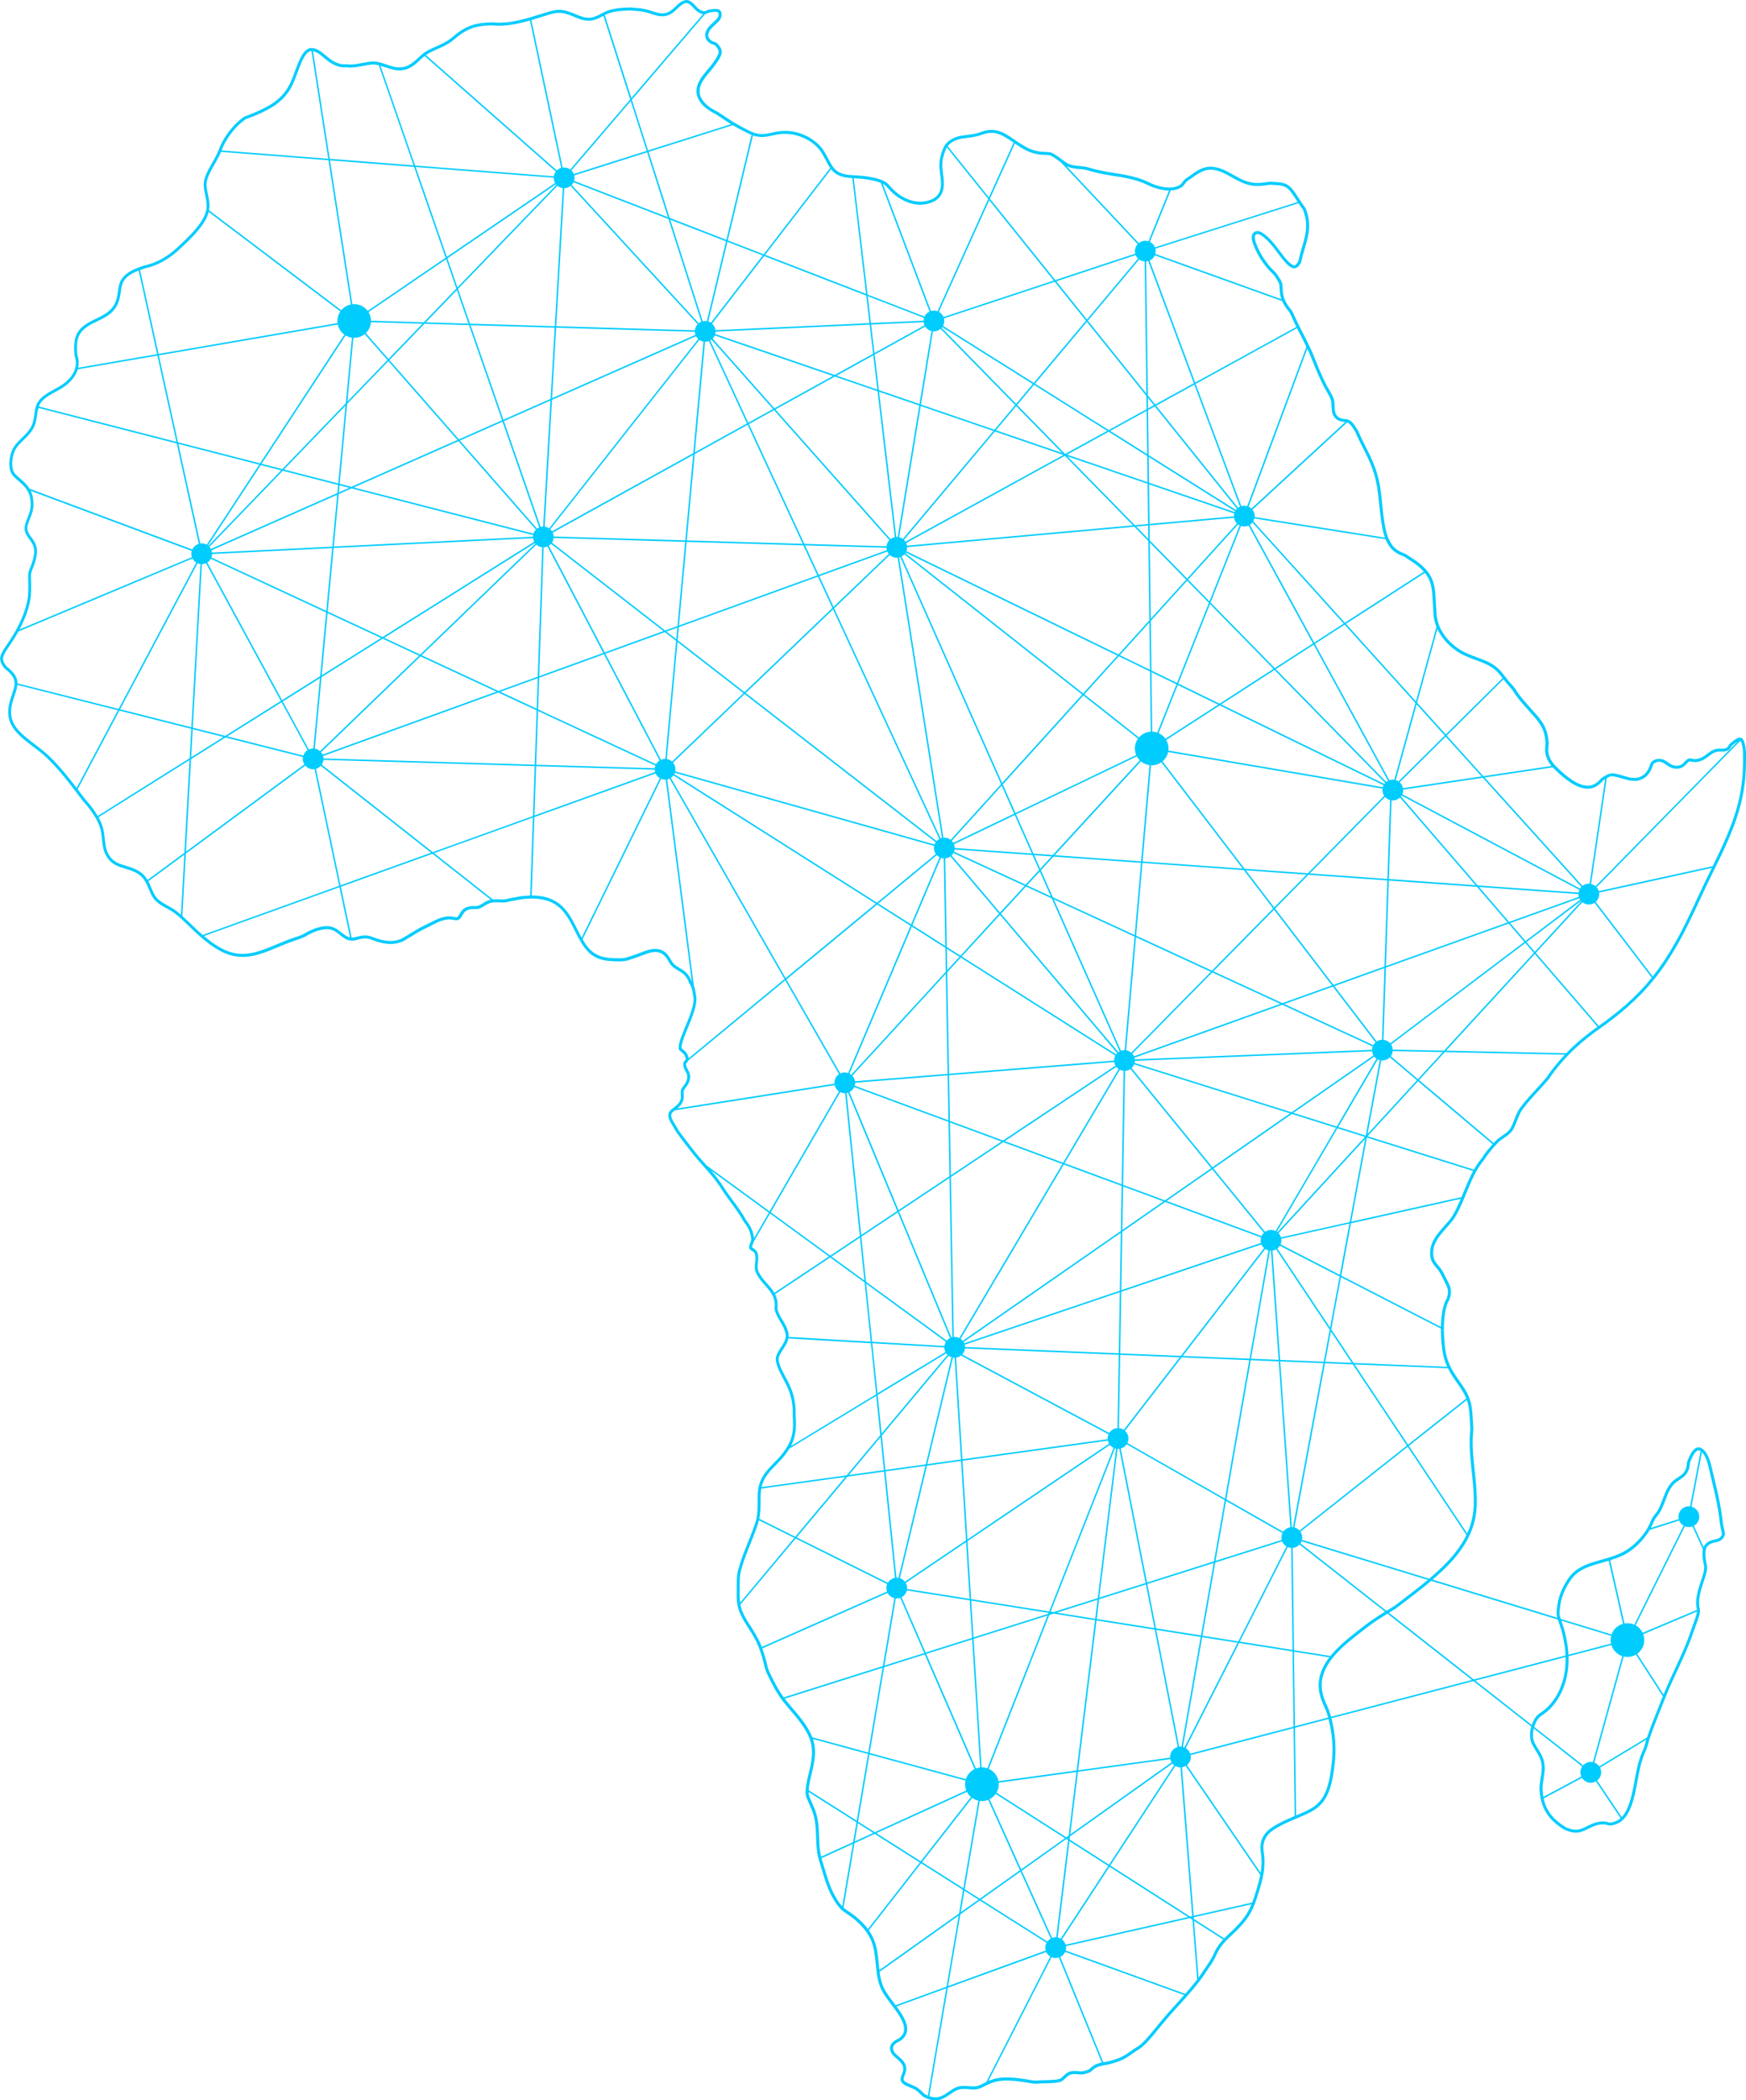 <?xml version="1.0" encoding="UTF-8"?>
<svg id="Calque_2" data-name="Calque 2" xmlns="http://www.w3.org/2000/svg" xmlns:xlink="http://www.w3.org/1999/xlink" viewBox="0 0 653.15 785.17">
  <defs>
    <style>
      .cls-1 {
        mask: url(#mask);
      }

      .cls-2 {
        fill: url(#radial-gradient-6);
      }

      .cls-3 {
        fill: url(#radial-gradient-4);
      }

      .cls-4 {
        fill: url(#radial-gradient-8);
      }

      .cls-5 {
        fill: url(#radial-gradient-2);
      }

      .cls-6 {
        fill: url(#radial-gradient-15);
      }

      .cls-6, .cls-7, .cls-8, .cls-9, .cls-10, .cls-11, .cls-12, .cls-13, .cls-14, .cls-15, .cls-16 {
        mix-blend-mode: multiply;
      }

      .cls-7 {
        fill: url(#radial-gradient-11);
      }

      .cls-8 {
        fill: url(#radial-gradient-17);
      }

      .cls-9 {
        fill: url(#radial-gradient-19);
      }

      .cls-10 {
        fill: url(#radial-gradient-13);
      }

      .cls-11 {
        fill: url(#radial-gradient-21);
      }

      .cls-12 {
        fill: url(#radial-gradient);
      }

      .cls-17 {
        mask: url(#mask-2);
      }

      .cls-18 {
        mask: url(#mask-3);
      }

      .cls-19 {
        mask: url(#mask-4);
      }

      .cls-20 {
        mask: url(#mask-5);
      }

      .cls-21 {
        mask: url(#mask-7);
      }

      .cls-22 {
        mask: url(#mask-6);
      }

      .cls-23 {
        mask: url(#mask-1);
      }

      .cls-24 {
        mask: url(#mask-9);
      }

      .cls-25 {
        mask: url(#mask-8);
      }

      .cls-26 {
        fill: url(#radial-gradient-16);
      }

      .cls-27 {
        fill: url(#radial-gradient-12);
      }

      .cls-28 {
        fill: url(#radial-gradient-14);
      }

      .cls-29 {
        fill: url(#radial-gradient-10);
      }

      .cls-30 {
        fill: url(#radial-gradient-18);
      }

      .cls-31 {
        fill: url(#radial-gradient-22);
      }

      .cls-32 {
        fill: url(#radial-gradient-20);
      }

      .cls-33 {
        fill: #00ccfe;
      }

      .cls-13 {
        fill: url(#radial-gradient-9);
      }

      .cls-14 {
        fill: url(#radial-gradient-3);
      }

      .cls-15 {
        fill: url(#radial-gradient-7);
      }

      .cls-16 {
        fill: url(#radial-gradient-5);
      }

      .cls-34 {
        mask: url(#mask-10);
      }

      .cls-35 {
        mask: url(#mask-14);
      }

      .cls-36 {
        mask: url(#mask-18);
      }

      .cls-37 {
        mask: url(#mask-11);
      }

      .cls-38 {
        mask: url(#mask-16);
      }

      .cls-39 {
        mask: url(#mask-13);
      }

      .cls-40 {
        mask: url(#mask-19);
      }

      .cls-41 {
        mask: url(#mask-12);
      }

      .cls-42 {
        mask: url(#mask-17);
      }

      .cls-43 {
        mask: url(#mask-15);
      }

      .cls-44 {
        mask: url(#mask-21);
      }

      .cls-45 {
        mask: url(#mask-20);
      }
    </style>
    <filter id="luminosity-noclip" x="437.77" y="-8575.75" width="55.56" height="32766" color-interpolation-filters="sRGB" filterUnits="userSpaceOnUse">
      <feFlood flood-color="#fff" result="bg"/>
      <feBlend in="SourceGraphic" in2="bg"/>
    </filter>
    <mask id="mask-1" x="437.77" y="-8575.75" width="55.56" height="32766" maskUnits="userSpaceOnUse"/>
    <radialGradient id="radial-gradient" cx="735.85" cy="194.35" fx="735.85" fy="194.35" r="20.61" gradientTransform="translate(-285.61 891.03) rotate(-57.7) scale(1.35)" gradientUnits="userSpaceOnUse">
      <stop offset="0" stop-color="#fff"/>
      <stop offset=".09" stop-color="#dfdfdf"/>
      <stop offset=".35" stop-color="#919191"/>
      <stop offset=".58" stop-color="#525252"/>
      <stop offset=".77" stop-color="#252525"/>
      <stop offset=".91" stop-color="#0a0a0a"/>
      <stop offset="1" stop-color="#000"/>
    </radialGradient>
    <mask id="mask" x="437.77" y="165.2" width="55.56" height="55.56" maskUnits="userSpaceOnUse">
      <g class="cls-23">
        <path class="cls-12" d="M480.4,169.5c12.96,8.2,16.83,25.36,8.63,38.32-8.2,12.97-25.35,16.83-38.32,8.64-12.97-8.2-16.83-25.35-8.64-38.32,8.2-12.97,25.36-16.83,38.32-8.64Z"/>
      </g>
    </mask>
    <radialGradient id="radial-gradient-2" cx="735.85" cy="194.35" fx="735.85" fy="194.35" r="20.61" gradientTransform="translate(-285.61 891.03) rotate(-57.7) scale(1.35)" gradientUnits="userSpaceOnUse">
      <stop offset="0" stop-color="#b3f0ff"/>
      <stop offset=".15" stop-color="#90d9fd"/>
      <stop offset=".45" stop-color="#52b2f9"/>
      <stop offset=".7" stop-color="#2596f7"/>
      <stop offset=".89" stop-color="#0a84f5"/>
      <stop offset="1" stop-color="#007ef5"/>
    </radialGradient>
    <filter id="luminosity-noclip-2" x="400.6" y="-8575.75" width="55.56" height="32766" color-interpolation-filters="sRGB" filterUnits="userSpaceOnUse">
      <feFlood flood-color="#fff" result="bg"/>
      <feBlend in="SourceGraphic" in2="bg"/>
    </filter>
    <mask id="mask-3" x="400.6" y="-8575.75" width="55.56" height="32766" maskUnits="userSpaceOnUse"/>
    <radialGradient id="radial-gradient-3" cx="798.01" cy="112.22" fx="798.01" fy="112.22" r="20.61" gradientTransform="translate(-273.98 921.97) rotate(-57.7) scale(1.35)" xlink:href="#radial-gradient"/>
    <mask id="mask-2" x="400.6" y="66.22" width="55.56" height="55.56" maskUnits="userSpaceOnUse">
      <g class="cls-18">
        <path class="cls-14" d="M443.23,70.51c12.96,8.2,16.83,25.36,8.63,38.32-8.19,12.97-25.35,16.83-38.32,8.64-12.97-8.2-16.83-25.35-8.63-38.32,8.19-12.97,25.35-16.83,38.32-8.64Z"/>
      </g>
    </mask>
    <radialGradient id="radial-gradient-4" cx="798.01" cy="112.22" fx="798.01" fy="112.22" r="20.61" gradientTransform="translate(-273.98 921.97) rotate(-57.7) scale(1.35)" xlink:href="#radial-gradient-2"/>
    <filter id="luminosity-noclip-3" x="235.98" y="-8575.75" width="55.55" height="32766" color-interpolation-filters="sRGB" filterUnits="userSpaceOnUse">
      <feFlood flood-color="#fff" result="bg"/>
      <feBlend in="SourceGraphic" in2="bg"/>
    </filter>
    <mask id="mask-5" x="235.98" y="-8575.75" width="55.55" height="32766" maskUnits="userSpaceOnUse"/>
    <radialGradient id="radial-gradient-5" cx="687.66" cy="-7.77" fx="687.66" fy="-7.77" r="20.61" gradientTransform="translate(-222.51 912.62) rotate(-57.7) scale(1.35)" xlink:href="#radial-gradient"/>
    <mask id="mask-4" x="235.98" y="96.13" width="55.55" height="55.56" maskUnits="userSpaceOnUse">
      <g class="cls-20">
        <path class="cls-16" d="M278.6,100.43c12.96,8.2,16.82,25.36,8.63,38.32-8.19,12.97-25.35,16.83-38.32,8.64-12.97-8.2-16.83-25.35-8.63-38.32,8.19-12.97,25.35-16.83,38.32-8.64Z"/>
      </g>
    </mask>
    <radialGradient id="radial-gradient-6" cx="687.66" cy="-7.77" fx="687.66" fy="-7.77" r="20.61" gradientTransform="translate(-222.51 912.62) rotate(-57.7) scale(1.35)" xlink:href="#radial-gradient-2"/>
    <filter id="luminosity-noclip-4" x="47.64" y="-8575.75" width="55.56" height="32766" color-interpolation-filters="sRGB" filterUnits="userSpaceOnUse">
      <feFlood flood-color="#fff" result="bg"/>
      <feBlend in="SourceGraphic" in2="bg"/>
    </filter>
    <mask id="mask-7" x="47.64" y="-8575.75" width="55.56" height="32766" maskUnits="userSpaceOnUse"/>
    <radialGradient id="radial-gradient-7" cx="521.11" cy="-119.54" fx="521.11" fy="-119.54" r="20.61" gradientTransform="translate(-163.63 886.61) rotate(-57.7) scale(1.35)" xlink:href="#radial-gradient"/>
    <mask id="mask-6" x="47.64" y="179.33" width="55.56" height="55.56" maskUnits="userSpaceOnUse">
      <g class="cls-21">
        <path class="cls-15" d="M90.27,183.63c12.96,8.2,16.82,25.36,8.63,38.32-8.19,12.97-25.35,16.83-38.32,8.64-12.97-8.2-16.83-25.35-8.63-38.32,8.19-12.97,25.35-16.83,38.32-8.64Z"/>
      </g>
    </mask>
    <radialGradient id="radial-gradient-8" cx="521.11" cy="-119.54" fx="521.11" fy="-119.54" r="20.61" gradientTransform="translate(-163.63 886.61) rotate(-57.7) scale(1.35)" xlink:href="#radial-gradient-2"/>
    <filter id="luminosity-noclip-5" x="175.4" y="-8575.75" width="55.55" height="32766" color-interpolation-filters="sRGB" filterUnits="userSpaceOnUse">
      <feFlood flood-color="#fff" result="bg"/>
      <feBlend in="SourceGraphic" in2="bg"/>
    </filter>
    <mask id="mask-9" x="175.4" y="-8575.75" width="55.55" height="32766" maskUnits="userSpaceOnUse"/>
    <radialGradient id="radial-gradient-9" cx="592.86" cy="-17.65" fx="592.86" fy="-17.65" r="20.61" gradientTransform="translate(-203.57 888.6) rotate(-57.7) scale(1.35)" xlink:href="#radial-gradient"/>
    <mask id="mask-8" x="175.4" y="172.97" width="55.55" height="55.56" maskUnits="userSpaceOnUse">
      <g class="cls-24">
        <path class="cls-13" d="M218.02,177.27c12.96,8.2,16.82,25.36,8.63,38.32-8.19,12.97-25.35,16.83-38.31,8.64-12.97-8.2-16.83-25.35-8.64-38.32,8.19-12.97,25.35-16.83,38.32-8.64Z"/>
      </g>
    </mask>
    <radialGradient id="radial-gradient-10" cx="592.86" cy="-17.65" fx="592.86" fy="-17.65" r="20.61" gradientTransform="translate(-203.57 888.6) rotate(-57.7) scale(1.35)" xlink:href="#radial-gradient-2"/>
    <filter id="luminosity-noclip-6" x="325.43" y="-8575.75" width="55.56" height="32766" color-interpolation-filters="sRGB" filterUnits="userSpaceOnUse">
      <feFlood flood-color="#fff" result="bg"/>
      <feBlend in="SourceGraphic" in2="bg"/>
    </filter>
    <mask id="mask-11" x="325.43" y="-8575.75" width="55.56" height="32766" maskUnits="userSpaceOnUse"/>
    <radialGradient id="radial-gradient-11" cx="575.19" cy="166.44" fx="575.19" fy="166.44" r="20.61" gradientTransform="translate(-250.48 852.25) rotate(-57.7) scale(1.35)" xlink:href="#radial-gradient"/>
    <mask id="mask-10" x="325.43" y="289.29" width="55.56" height="55.56" maskUnits="userSpaceOnUse">
      <g class="cls-37">
        <path class="cls-7" d="M368.06,293.58c12.96,8.2,16.82,25.36,8.63,38.32-8.2,12.97-25.35,16.83-38.32,8.64-12.97-8.2-16.83-25.35-8.64-38.32,8.19-12.97,25.35-16.83,38.32-8.64Z"/>
      </g>
    </mask>
    <radialGradient id="radial-gradient-12" cx="575.19" cy="166.44" fx="575.19" fy="166.44" r="20.61" gradientTransform="translate(-250.48 852.25) rotate(-57.7) scale(1.35)" xlink:href="#radial-gradient-2"/>
    <filter id="luminosity-noclip-7" x="566.47" y="-8575.75" width="55.56" height="32766" color-interpolation-filters="sRGB" filterUnits="userSpaceOnUse">
      <feFlood flood-color="#fff" result="bg"/>
      <feBlend in="SourceGraphic" in2="bg"/>
    </filter>
    <mask id="mask-13" x="566.47" y="-8575.75" width="55.56" height="32766" maskUnits="userSpaceOnUse"/>
    <radialGradient id="radial-gradient-13" cx="686.55" cy="373.85" fx="686.55" fy="373.85" r="20.61" gradientTransform="translate(-325.84 846.89) rotate(-57.7) scale(1.35)" xlink:href="#radial-gradient"/>
    <mask id="mask-12" x="566.47" y="306.44" width="55.56" height="55.56" maskUnits="userSpaceOnUse">
      <g class="cls-39">
        <path class="cls-10" d="M609.1,310.74c12.96,8.2,16.83,25.35,8.63,38.32-8.19,12.97-25.35,16.83-38.32,8.64-12.97-8.2-16.83-25.35-8.63-38.32,8.2-12.97,25.36-16.83,38.32-8.64Z"/>
      </g>
    </mask>
    <radialGradient id="radial-gradient-14" cx="686.55" cy="373.85" fx="686.55" fy="373.85" r="20.61" gradientTransform="translate(-325.84 846.89) rotate(-57.7) scale(1.35)" xlink:href="#radial-gradient-2"/>
    <filter id="luminosity-noclip-8" x="447.68" y="-8575.75" width="55.56" height="32766" color-interpolation-filters="sRGB" filterUnits="userSpaceOnUse">
      <feFlood flood-color="#fff" result="bg"/>
      <feBlend in="SourceGraphic" in2="bg"/>
    </filter>
    <mask id="mask-15" x="447.68" y="-8575.75" width="55.56" height="32766" maskUnits="userSpaceOnUse"/>
    <radialGradient id="radial-gradient-15" cx="518.09" cy="343.44" fx="518.09" fy="343.44" r="20.61" gradientTransform="translate(-288.7 806.4) rotate(-57.7) scale(1.35)" xlink:href="#radial-gradient"/>
    <mask id="mask-14" x="447.68" y="435.91" width="55.56" height="55.56" maskUnits="userSpaceOnUse">
      <g class="cls-43">
        <path class="cls-6" d="M490.3,440.2c12.96,8.2,16.83,25.36,8.63,38.32-8.19,12.97-25.35,16.84-38.32,8.64-12.97-8.2-16.83-25.35-8.63-38.32,8.19-12.97,25.35-16.83,38.32-8.64Z"/>
      </g>
    </mask>
    <radialGradient id="radial-gradient-16" cx="518.09" cy="343.44" fx="518.09" fy="343.44" r="20.61" gradientTransform="translate(-288.7 806.4) rotate(-57.7) scale(1.35)" xlink:href="#radial-gradient-2"/>
    <filter id="luminosity-noclip-9" x="307.64" y="-8575.75" width="55.56" height="32766" color-interpolation-filters="sRGB" filterUnits="userSpaceOnUse">
      <feFlood flood-color="#fff" result="bg"/>
      <feBlend in="SourceGraphic" in2="bg"/>
    </filter>
    <mask id="mask-17" x="307.64" y="-8575.75" width="55.56" height="32766" maskUnits="userSpaceOnUse"/>
    <radialGradient id="radial-gradient-17" cx="338.03" cy="295.87" fx="338.03" fy="295.87" r="20.61" gradientTransform="translate(-244.92 765.73) rotate(-57.7) scale(1.35)" xlink:href="#radial-gradient"/>
    <mask id="mask-16" x="307.64" y="566.04" width="55.56" height="55.55" maskUnits="userSpaceOnUse">
      <g class="cls-42">
        <path class="cls-8" d="M350.27,570.33c12.96,8.2,16.83,25.36,8.63,38.32-8.19,12.97-25.35,16.83-38.32,8.64-12.97-8.2-16.83-25.35-8.63-38.32,8.19-12.97,25.35-16.83,38.32-8.64Z"/>
      </g>
    </mask>
    <radialGradient id="radial-gradient-18" cx="338.03" cy="295.87" fx="338.03" fy="295.87" r="20.61" gradientTransform="translate(-244.92 765.73) rotate(-57.7) scale(1.35)" xlink:href="#radial-gradient-2"/>
    <filter id="luminosity-noclip-10" x="367.11" y="-8575.75" width="55.56" height="32766" color-interpolation-filters="sRGB" filterUnits="userSpaceOnUse">
      <feFlood flood-color="#fff" result="bg"/>
      <feBlend in="SourceGraphic" in2="bg"/>
    </filter>
    <mask id="mask-19" x="367.11" y="-8575.75" width="55.56" height="32766" maskUnits="userSpaceOnUse"/>
    <radialGradient id="radial-gradient-19" cx="258.4" cy="414.75" fx="258.4" fy="414.75" r="20.61" gradientTransform="translate(-263.51 723.76) rotate(-57.7) scale(1.35)" xlink:href="#radial-gradient"/>
    <mask id="mask-18" x="367.11" y="700.34" width="55.56" height="55.55" maskUnits="userSpaceOnUse">
      <g class="cls-40">
        <path class="cls-9" d="M409.73,704.64c12.96,8.2,16.83,25.36,8.63,38.32-8.19,12.97-25.35,16.83-38.32,8.64-12.97-8.2-16.83-25.35-8.63-38.32,8.19-12.97,25.35-16.83,38.32-8.64Z"/>
      </g>
    </mask>
    <radialGradient id="radial-gradient-20" cx="258.4" cy="414.75" fx="258.4" fy="414.75" r="20.61" gradientTransform="translate(-263.51 723.76) rotate(-57.7) scale(1.35)" xlink:href="#radial-gradient-2"/>
    <filter id="luminosity-noclip-11" x="581.1" y="-8575.75" width="55.56" height="32766" color-interpolation-filters="sRGB" filterUnits="userSpaceOnUse">
      <feFlood flood-color="#fff" result="bg"/>
      <feBlend in="SourceGraphic" in2="bg"/>
    </filter>
    <mask id="mask-21" x="581.1" y="-8575.75" width="55.56" height="32766" maskUnits="userSpaceOnUse"/>
    <radialGradient id="radial-gradient-21" cx="464.31" cy="531.21" fx="464.31" fy="531.21" r="20.61" gradientTransform="translate(-330.42 759.6) rotate(-57.7) scale(1.35)" xlink:href="#radial-gradient"/>
    <mask id="mask-20" x="581.1" y="585.54" width="55.56" height="55.55" maskUnits="userSpaceOnUse">
      <g class="cls-44">
        <path class="cls-11" d="M623.73,589.83c12.96,8.2,16.82,25.36,8.63,38.32-8.2,12.97-25.35,16.83-38.32,8.64-12.97-8.2-16.83-25.35-8.63-38.32,8.19-12.97,25.35-16.83,38.32-8.64Z"/>
      </g>
    </mask>
    <radialGradient id="radial-gradient-22" cx="464.31" cy="531.21" fx="464.31" fy="531.21" r="20.61" gradientTransform="translate(-330.42 759.6) rotate(-57.7) scale(1.35)" xlink:href="#radial-gradient-2"/>
  </defs>
  <g id="_ÎÓÈ_1" data-name="—ÎÓÈ_1">
    <g>
      <path class="cls-33" d="M653.14,281.76v-.33c0-.54-.07-1.08-.14-1.61l-.03-.22c-.13-.92-.28-1.61-.48-2.18-.19-.59-.56-1.3-.94-1.49-.37-.28-.99-.26-1.63.04-.52.24-1.02.61-1.4.91-.18.15-.37.29-.54.42-.44.33-.85.65-1.13,1.03-.08.12-.16.25-.24.39-.19.32-.36.62-.71.84-.48.29-1.05.33-1.6.33h-.72c-1.74-.14-3.28.5-5.41,2.26-.63.5-1.92,1.36-3.44,1.6-.62.12-1.21.01-1.7-.08-.13-.02-.25-.05-.35-.06-.36-.06-.67-.07-.84-.05-.27.03-.47.15-.7.3-.33.23-.64.56-1.01.95l-.35.37c-.25.25-.5.49-.84.69-.17.1-.38.19-.55.23-.16.04-.33.08-.51.11-.67.13-1.43.07-2.04-.15-.67-.24-1.22-.61-1.64-.9-.94-.67-1.79-1.24-2.79-1.41-.94-.17-1.89-.03-2.69.41-.45.25-.96.54-1.23,1.08-.1.19-.19.45-.29.76-.2.57-.44,1.28-.92,2.08-.28.43-.64.92-1.17,1.39-.53.46-1.14.81-1.87,1.07-1.24.45-2.9.39-4.8-.19l-.82-.24c-.51-.15-.99-.3-1.47-.42-.69-.19-1.42-.39-2.11-.49-1.48-.26-2.61.22-3.44.72-.19.12-.38.22-.55.33-.33.19-.65.37-.92.6-.23.2-.45.43-.68.68-.29.31-.59.64-.96.92-.58.43-1.3.91-2.24,1.15-.84.22-1.79.2-2.92-.06-1.77-.43-3.61-1.41-5.78-3.06-.81-.62-1.62-1.31-2.56-2.16l-.53-.49c-.6-.56-1.17-1.09-1.73-1.69-1.3-1.39-2.23-3.14-2.47-4.68-.18-1.07-.08-1.99,0-2.73.03-.23.05-.45.06-.64.02-.24,0-.48-.03-.73l-.03-.24c-.11-1.27-.33-2.96-1.03-4.7-.6-1.5-1.64-3.12-3.21-4.93l-1.38-1.54c-2.25-2.52-4.38-4.89-5.75-6.81-.28-.38-.51-.75-.73-1.1-.24-.37-.45-.71-.68-1-.31-.4-.69-.82-1.1-1.27-.47-.52-1.01-1.12-1.53-1.79l-.4-.51c-.55-.71-1.13-1.46-1.77-2.22-.86-1.04-1.81-1.89-2.9-2.62-1.83-1.25-4.11-2.1-6.53-2.99-.59-.22-1.19-.44-1.79-.67-1.79-.7-3.18-1.37-4.36-2.12-1.28-.82-2.44-1.75-3.54-2.82-1.9-1.85-3.4-4.09-4.24-6.29-.8-2.08-.97-3.84-.97-4.95,0-.15-.04-.85-.07-1.09-.09-.96-.14-2.04-.2-3.19-.03-.64-.07-1.31-.11-2-.13-1.86-.37-4.03-1.25-6.05-1.81-4.12-5.54-6.53-7.78-7.98-.34-.21-.65-.42-.95-.62-.56-.37-1.04-.69-1.51-.93l-.15-.05c-.99-.33-3.44-1.32-4.77-3.47-.59-.94-1.32-2.22-1.74-3.73-.39-1.34-.71-2.82-.98-4.55-.31-1.97-.52-4.05-.74-6.24-.14-1.4-.28-2.83-.46-4.27-.44-3.79-1.24-7.21-2.37-10.17-1.01-2.71-2.2-5.06-3.25-7.14l-.34-.67c-1.11-2.14-2.03-4.1-2.64-5.6l-.31-.51c-.27-.45-.57-.93-.92-1.44-.67-.96-1.44-1.89-2.55-2.21-.38-.13-.79-.17-1.26-.23-.23-.03-.48-.06-.76-.1-.64-.08-1.51-.45-2.07-1.12-.24-.25-.51-.72-.62-1.11-.12-.38-.19-.77-.24-1.26-.05-.5-.07-.98-.09-1.46-.01-.37-.03-.72-.05-1.07-.02-.34-.08-.82-.19-1.21-.1-.33-.26-.73-.47-1.19-.38-.83-.87-1.67-1.29-2.4-.5-.85-.99-1.69-1.39-2.54-.43-.88-.86-1.78-1.28-2.69-.79-1.74-1.55-3.56-2.26-5.39-.66-1.72-1.35-3.34-2.11-4.97-1.1-2.36-2.21-4.52-3.2-6.42-.32-.61-.62-1.2-.91-1.77-.63-1.2-1.12-2.32-1.56-3.3-.46-1.04-.86-1.93-1.28-2.62-.04-.07-.09-.12-.17-.2-.43-.51-1.06-1.29-1.65-2.26-.37-.58-1.05-1.77-1.33-3.24-.19-.91-.23-1.81-.26-2.62-.01-.28-.03-.54-.04-.78-.07-.98-.31-1.72-.81-2.47-.28-.4-.51-.78-.7-1.1-.16-.28-.31-.51-.43-.69-.35-.48-.83-.97-1.39-1.54-.54-.55-1.16-1.17-1.77-1.91-1.6-1.98-2.83-3.91-3.77-5.89-.24-.5-.54-1.16-.82-1.87-.13-.32-.25-.65-.36-.98l-.05-.18c-.09-.29-.16-.53-.24-.99-.11-.62-.04-1.15.19-1.45.23-.31.62-.45,1.11-.33.23.05.51.17.82.34.25.14.35.21.56.36.33.23.63.47.92.72,2.07,1.78,3.63,3.88,5,5.73l.59.79c.69.91,1.5,1.95,2.33,2.83.94,1,1.75,1.61,2.45,1.86.84.32,1.62.12,2.31-.62.38-.42.89-1.07,1.09-1.74.09-.29.16-.64.25-1.06.09-.45.2-.99.37-1.58.15-.56.34-1.18.54-1.84.55-1.83,1.18-3.9,1.54-6.18.61-3.67-.16-6.64-.68-8.08l-.12-.37c-.11-.34-.21-.67-.38-.97-.1-.18-.24-.35-.38-.53-.08-.1-.16-.2-.25-.32-.49-.64-1.02-1.47-1.58-2.35-.78-1.21-1.66-2.58-2.67-3.85-.96-1.15-2.01-1.86-3.18-2.18-1.15-.33-2.34-.4-3.3-.45-.27-.01-.53-.03-.78-.05-.34-.03-.65-.05-.93-.05h-.15c-.42.02-.82.09-1.25.16-.25.04-.51.09-.87.13-.94.11-1.93.21-3.07.18-1.18-.04-2.42-.27-3.62-.68-1.69-.55-3.29-1.45-4.97-2.4-.8-.45-1.6-.9-2.42-1.32-2.84-1.45-5.54-1.99-7.64-1.54-2.4.5-4.36,1.93-5.8,2.99-.34.25-.68.48-1.01.7-.67.44-1.3.86-1.74,1.41-.08.1-.17.23-.27.38-.19.29-.41.61-.78.94-1.13.97-3.39,1.44-5.74,1.13-1.31-.15-2.69-.49-4.09-.99-.61-.22-1.35-.54-2.15-.94-.72-.35-1.47-.67-2.23-.95-2.76-1.04-6.12-1.82-10.55-2.45-2.15-.33-3.99-.66-5.6-1.02-.9-.2-1.78-.41-2.64-.64-.34-.09-.69-.19-1.02-.29-.51-.15-1.01-.3-1.44-.38-.79-.16-1.61-.23-2.4-.3-.77-.06-1.56-.13-2.33-.28-.77-.15-1.49-.4-2.11-.73-.29-.15-.59-.33-.89-.54l-1.41-1.04c-.8-.6-1.49-1.12-2.22-1.57-.69-.43-1.34-.84-2.04-.97-.51-.09-1.07-.11-1.72-.13-.91-.03-1.94-.07-3.09-.31-1.26-.28-2.31-.62-3.29-1.09-1.01-.48-2.1-1.12-3.44-2-.56-.36-1.13-.75-1.7-1.15-1.84-1.27-3.75-2.59-5.93-3.28-1.42-.45-2.92-.54-4.39-.27-.74.14-1.44.33-2.06.56-.76.28-1.47.5-2.07.64-1.27.29-2.5.44-3.58.57-1.39.17-2.6.32-3.64.69-2.11.67-3.62,1.95-4.33,2.92-.59.81-1.1,2.07-1.67,4.09-.55,1.81-.63,3.98-.24,6.6l.08.64c.14,1.08.27,2.19.26,3.41,0,1.25-.25,3-1.43,4.28-1.16,1.27-2.69,1.76-4.01,2.07-1.32.29-2.75.32-4.13.1-2.14-.36-4.19-1.25-6.27-2.72-1.49-1.1-2.47-2.19-3.19-2.99-.29-.32-.54-.6-.75-.8-1.31-1.25-3.63-2.12-7.3-2.71-1.55-.27-3.35-.44-5.83-.55-.9-.04-2.09-.12-3.31-.42-.9-.21-2.18-.66-3.22-1.63-.92-.85-1.53-1.9-2.16-3.08l-.4-.75c-.45-.85-.91-1.72-1.41-2.56-1.21-2.13-3.1-4.01-5.46-5.44-2.24-1.35-4.77-2.24-7.32-2.56-1.21-.15-2.5-.17-3.7-.06-1.22.11-2.4.37-3.54.63-1.05.24-2.28.49-3.52.49h0c-1.08,0-2.22-.21-3.31-.62-.8-.3-1.5-.65-2.17-1l-.62-.32c-.88-.45-1.71-.89-2.5-1.32-2.38-1.31-4.29-2.61-5.83-3.65-.74-.5-1.38-.94-1.95-1.29-.3-.18-.64-.37-1.02-.57-.58-.31-1.25-.66-1.93-1.13-1.56-1.11-3.11-2.45-3.81-4.66-.34-1.1-.26-2.47.21-3.68.49-1.29,1.28-2.4,1.99-3.32.5-.64,1-1.23,1.49-1.81.31-.37.62-.73.91-1.09.76-.93,1.47-1.96,2.03-2.78.55-.82,1.14-1.78,1.36-2.69.23-.86.09-1.66-.42-2.49-.5-.76-1.02-1.54-1.8-1.91-.13-.06-.26-.09-.37-.11-.06-.01-.13-.03-.18-.04l-.18-.07c-.51-.21-1.14-.46-1.71-1.31-.27-.42-.35-1.12-.2-1.71.14-.58.47-1.19.95-1.75.47-.56,1.02-1.06,1.55-1.54.52-.48,1.02-.93,1.45-1.43.49-.58.79-1.14.9-1.69.15-.62.04-1.34-.14-1.75-.21-.49-.56-.78-1.13-.95-.42-.11-.96-.14-1.53-.09l-.34.04c-.82.09-1.53.17-2.05.39-.09.04-.18.08-.28.13-.18.09-.36.19-.6.24-.45.1-1.08,0-1.6-.27-.54-.27-1.1-.73-1.76-1.42-1.02-1.15-2.18-2.44-3.68-2.44-.33,0-.67.07-.97.19-.85.31-1.73.91-2.7,1.84-.16.15-.33.3-.49.46-.7.66-1.48,1.42-2.54,1.95-.62.31-1.33.5-2.01.52-.61.03-1.2-.03-1.94-.19-.82-.19-1.56-.43-2.28-.67-.38-.13-.74-.25-1.1-.36-1.84-.54-3.77-.71-5.32-.84l-1.64-.12-.74.02c-1.41.05-3.34.11-5.56.55-1.58.34-2.79.76-3.9,1.37-.29.14-.59.3-.89.46-1.1.58-2.24,1.18-3.73,1.4-1.94.23-3.79-.53-5.4-1.19l-.33-.14c-1.62-.66-3.3-1.35-5.02-1.53-1.98-.22-3.92.28-5.49.78l-5.14,1.58c-3.62,1.11-6.52,1.8-8.88,2.11-2.27.3-4.4.36-6.38.16h-.12c-1.58.03-3.74.07-6.23.64-2.89.65-5.91,2.33-8.73,4.86-1.29,1.13-3.02,2.15-5.27,3.13l-.6.26c-.77.34-1.54.68-2.3,1.04-.48.23-.96.49-1.42.75-.43.24-.85.53-1.31.88-.64.5-1.23,1.05-1.86,1.63-.97.9-1.98,1.83-3.17,2.54-.95.58-2.04.95-3.07,1.05-.99.1-1.95.02-3.06-.24-1.02-.25-1.94-.56-2.84-.87-.83-.29-1.62-.55-2.39-.74-.83-.21-1.64-.31-2.39-.31-.74.01-1.54.13-2.24.24l-.61.11c-2.23.42-4.17.79-5.62.79-.19,0-.37,0-.55-.02-.29-.01-.55-.04-.79-.08h-.06s-.06,0-.06,0c-.66.06-1.44.03-2.16-.11-1.03-.2-2.15-.68-3.23-1.38-.91-.58-1.85-1.37-2.77-2.13l-.58-.49c-1.01-.8-2.54-1.87-4.11-1.96-1.41-.13-2.75.82-3.85,2.69-.89,1.48-1.58,3.22-2.32,5.18l-.43,1.14c-.55,1.48-1.07,2.88-1.72,4.26-.8,1.67-1.87,3.24-3.1,4.53-2.4,2.51-5.17,4.03-7.57,5.18-2.36,1.11-4.26,1.84-5.66,2.37l-.62.23-.12.06c-1.29.85-3.27,2.42-5.38,5.1-1.19,1.5-2.22,3.08-3.05,4.69-.23.45-.45.91-.65,1.39l-.58,1.47c-.37.9-.83,1.84-1.49,3.04-.3.56-.62,1.11-.94,1.67-.85,1.47-1.72,3-2.36,4.62-.38.98-.77,2.17-.74,3.51,0,1.17.23,2.35.53,3.77.25,1.21.54,2.58.55,3.96.03,1.29-.28,2.69-.84,3.86-1.12,2.38-2.67,4.27-4.17,5.96-1.55,1.73-3.12,3.23-4.6,4.62-1.38,1.31-2.86,2.67-4.3,3.7-2.92,2.12-5.55,3.2-7.25,3.73-.66.21-1.27.37-1.86.49-1.16.36-2.42.78-3.8,1.37-1.34.59-2.43,1.24-3.35,1.99-1.25,1.04-2.04,2.2-2.44,3.54-.28.86-.41,1.81-.56,2.81-.1.67-.2,1.38-.35,2.11-.39,1.94-1.33,3.69-2.64,4.93-1.41,1.34-3.09,2.17-4.57,2.89l-.37.18c-1.5.72-2.91,1.4-4.12,2.24-1.38.94-2.42,1.98-3.08,3.11-.62,1.04-1,2.23-1.16,3.67-.18,1.82-.07,3.41.02,4.68l.05.33c.08.21.16.44.24.72.19.67.69,3.06-.75,5.69-.58,1.09-1.48,2.2-2.6,3.19-1.2,1.07-2.66,1.92-3.93,2.61l-.69.38c-1.24.67-2.51,1.36-3.66,2.23-1.62,1.21-2.63,2.56-3.09,4.11-.29.9-.42,1.86-.56,2.88-.11.83-.23,1.68-.44,2.53-.22.94-.57,1.84-1,2.54-.41.69-.9,1.35-1.56,2.07-.6.66-1.21,1.24-1.79,1.81-.53.52-1.04,1.01-1.49,1.5-1.03,1.11-1.75,2.18-2.19,3.29-.66,1.65-.82,3.22-.9,4.73l.06.91c.05.66.13,1.38.4,2.11.27.77.8,1.51,1.61,2.28.35.34.76.69,1.19,1.06,1.34,1.14,2.87,2.44,3.88,4.5.58,1.22.88,2.76.85,4.47,0,.82-.11,1.71-.31,2.4-.21.78-.49,1.51-.81,2.31-.59,1.47-1.2,2.98-1.15,4.34,0,.59.17,1.24.52,1.99.3.64.73,1.25,1.11,1.76.8,1.05,1.65,2.31,1.85,3.63.22,1.29,0,2.43-.2,3.43l-.02.1c-.27,1.18-.82,2.79-1.64,4.77-.07.17-.11.27-.11.28-.24.94-.2,2.16-.15,3.69l.03,1.2c0,.95,0,1.99-.04,3.12-.05,1.17-.23,2.44-.53,3.76-.58,2.53-1.58,5.27-3,8.12-1.16,2.36-2.57,4.71-4.42,7.4-1.52,2.21-2.95,4.29-2.46,6.13.21.98.77,1.8,1.18,2.34.2.27.41.5.6.73l.1.09c.41.29.85.65,1.3,1.07.54.53,1.29,1.26,1.79,2.42.24.57.36,1.23.34,1.88-.02.77-.21,1.54-.38,2.13-.19.68-.43,1.37-.67,2.08-.28.83-.57,1.69-.81,2.58-.52,2-.66,3.77-.41,5.42.26,1.85,1.12,3.71,2.48,5.37,1.37,1.7,3.19,3.21,4.79,4.46.69.54,1.37,1.06,2.06,1.58,1.07.81,2.18,1.65,3.22,2.52,1.5,1.26,2.97,2.68,4.51,4.34,2.74,2.96,4.96,5.81,6.74,8.1l1.72,2.24c.93,1.21,1.72,2.25,2.4,3.14.22.24.47.51.75.83.85.99,2.42,2.85,3.94,5.47.67,1.18,1.4,2.61,1.82,4.35.26,1.13.38,2.29.52,3.52.06.6.13,1.2.21,1.8.29,2.24.91,3.93,1.93,5.29,1.09,1.57,2.69,2.68,4.9,3.4.52.18,1.07.34,1.62.51,1.49.45,3.02.92,4.41,1.73.95.53,1.82,1.27,2.4,2.05.68.87,1.13,1.8,1.49,2.59.19.42.36.84.53,1.24.54,1.3,1.06,2.53,1.77,3.5.92,1.29,2.27,2.18,3.47,2.92.55.33,1.09.62,1.62.91.61.33,1.19.65,1.72.98.73.45,1.38.93,2,1.5.79.53,3.06,2.71,5.73,5.29,1.99,1.89,4.16,3.88,6.77,5.77,2.47,1.75,5.8,3.82,9.69,4.36.76.11,1.54.17,2.34.17h0c2.47,0,5.07-.52,8.18-1.63,1.57-.56,3.04-1.17,4.41-1.75l3.87-1.57c1.45-.59,2.73-1.02,3.86-1.4.92-.31,1.72-.58,2.34-.84.46-.2.91-.46,1.39-.74.43-.25.88-.51,1.38-.75.75-.36,1.91-.88,3.26-1.26,1.25-.33,2.72-.59,4.12-.31,1.48.32,2.72,1.32,3.8,2.2l.11.09c1.09.89,2.38,1.83,3.93,1.85.69.03,1.38-.05,2.24-.27l.49-.13c.59-.16,1.2-.32,1.86-.38.79-.08,1.61.01,2.37.24.44.14.8.28,1.14.41.31.12.6.23.91.33,2.71.94,5.19,1.28,7.19.99.99-.13,1.97-.39,3.08-.84.23-.14.5-.29.84-.49l.15-.08c.67-.38,1.5-.89,2.5-1.5.63-.39,1.33-.82,2.1-1.28,1.2-.72,2.25-1.27,3.3-1.74.59-.27,1.19-.58,1.83-.91.62-.32,1.28-.66,1.98-.99,1.29-.6,2.86-1.21,4.66-1.29.58.01,1.07.1,1.5.18.37.07.71.12,1.02.14.45.03.75-.02,1.02-.15.29-.14.53-.34.78-.67.18-.22.34-.5.51-.82.24-.43.52-.91.93-1.37.31-.33.7-.59,1.19-.81.39-.17.85-.28,1.32-.32.31-.02.59-.03.86-.03h.59c.34,0,.66,0,.93-.05.77-.09,1.44-.44,1.98-.77.18-.11.37-.23.56-.35.43-.27.88-.55,1.37-.79.75-.37,1.55-.49,2.09-.53.81-.06,1.55-.03,2.22,0,.54.02,1.08.04,1.49.02.76,0,1.47-.17,2.16-.33.28-.06.56-.13.84-.18.47-.1.91-.18,1.35-.25,1.56-.33,3.48-.67,5.93-.71h.28c1.26,0,2.58.12,3.94.36,1.72.32,3.27.9,4.61,1.72,1.44.86,2.81,2.15,3.97,3.74,1.18,1.6,2.13,3.41,2.93,4.99l.46.92c.73,1.45,1.42,2.83,2.18,4.13.81,1.38,1.81,2.96,3.08,4.17,1.98,1.98,4.66,3.1,7.96,3.33,2.95.21,4.75.19,6.12-.06.32-.06.72-.19,1.14-.33l.49-.16c1.81-.57,3.52-1.18,5.21-1.85,1.04-.39,2.07-.75,3.26-.91.26-.04.54-.06.83-.06.77,0,1.89.15,2.84.86.95.69,1.49,1.6,1.96,2.4.11.18.21.35.3.49.59,1.04,1.17,1.68,2.06,2.3.44.31.91.59,1.38.87.38.22.76.45,1.13.7.74.47,1.46,1.15,1.92,1.81.46.66.79,1.34,1.09,2.21l.07.1c.47.59.89,1.61,1.12,2.74.13.63.24,1.31.35,2.07.05.31.11.8.1,1.19,0,.39-.04.8-.1,1.27-.27,1.78-.91,3.62-1.55,5.33-.52,1.34-1.04,2.62-1.53,3.81-.86,2.09-1.61,3.9-2.03,5.41-.32,1.12-.43,2.08-.32,2.77l.02.14.09.11c.24.3.62.61,1.09.98.25.21.51.42.78.75.09.11.22.35.32.58.08.17.16.34.22.57.09.32.11.58.04.77-.04.1-.1.2-.19.29-.07.07-.14.13-.2.18-.06.05-.12.1-.16.16-.27.32-.34.82-.34,1.17-.03,1.01.4,1.77,1.05,2.92.16.3.53,1.07.48,1.9-.03.63-.21,1.24-.59,1.95-.25.46-.56.87-.84,1.23-.11.14-.21.27-.3.4-.45.62-.67,1.11-.7,1.56-.05.37-.02.76,0,1.22.01.22.03.46.03.71,0,.29,0,.69-.1,1.07-.1.38-.21.67-.4,1-.58.99-1.39,1.58-2.1,2.11-.24.17-.46.34-.64.49-.72.56-1.46,1.3-1.46,2.46-.02.93.39,1.84.8,2.61.38.69.76,1.31,1.11,1.88.36.59.68,1.1.94,1.61l.11.15c.72,1.02,1.71,2.41,3.03,4.08l2.21,2.86c.78,1.03,1.66,2.11,2.6,3.2.69.8,1.42,1.63,2.18,2.48,1.33,1.49,2.7,3.04,4.06,4.73,1.13,1.42,2.1,2.78,2.87,4.07.75,1.2,1.58,2.34,2.39,3.44l.21.29c1.61,2.18,3.27,4.43,4.49,6.36.19.3.36.6.52.89.2.35.38.68.59,1,.15.22.32.45.49.68.36.49.73.99,1.06,1.6.5.92.87,1.88,1.11,2.84.06.27.12.56.16.83l.06.48c.01.08.02.32,0,.45-.07.55-.25.98-.43,1.4-.06.14-.11.27-.15.39-.01.02-.22.54-.23.9l.04.26h0c.15.71.66.99,1.04,1.2.17.1.34.19.47.3.22.21.56.53.69,1.04.09.36.15.73.16,1.1.03.66-.05,1.29-.12,1.9l-.03.24c-.16,1.19-.22,2.47.42,3.75.47,1.02,1.11,2,2.02,3.1.4.49.82.96,1.24,1.43,1.1,1.24,2.14,2.41,2.78,3.67.99,1.88.96,3.55.91,4.19,0,.1-.03.19-.04.28-.03.16-.05.3-.05.41,0,.16.04.31.07.48l.02.1c.22,1.23.94,2.77,2.24,4.83.56.94,1.18,2.04,1.61,3.39.2.57.37,1.43.23,2.14-.11.67-.36,1.36-.8,2.15-.32.58-.69,1.14-1.04,1.69-.5.77-.98,1.5-1.34,2.29-.36.78-.53,1.51-.5,2.19.03.68.2,1.47.5,2.35.6,1.7,1.45,3.31,2.28,4.86.7,1.31,1.36,2.55,1.88,3.85,1,2.41,1.56,5.04,1.66,7.8.01.38.01.74.01,1.08,0,.33,0,.66,0,.97,0,.21.02.44.04.7.02.32.05.67.06,1.06.03.93.05,2.04-.06,3.36-.12,1.54-.47,3-1.03,4.34-.62,1.49-1.56,3.06-2.8,4.67-.96,1.25-2.1,2.42-3.3,3.65l-.91.94c-1.48,1.54-2.98,3.27-3.92,5.38-1.04,2.19-1.2,4.66-1.21,7.01v.96c0,2.14,0,4.36-.46,6.46-.2.97-.51,1.85-.81,2.7l-.24.69c-.39,1.09-.79,2.13-1.19,3.15l-.8,1.99c-1.34,3.34-2.5,6.22-3.26,8.85l-.08.26c-.33,1.09-.63,2.12-.77,3.11-.15,1.05-.22,2.62-.22,4.93v3.2c0,1.31.11,2.49.34,3.59.52,2.76,2.1,5.46,3.42,7.5l.31.5c1.51,2.37,2.93,4.61,3.88,6.9.97,2.33,1.55,4.45,2.06,6.33l.07.26c.08.32.15.62.22.92.15.63.29,1.22.48,1.76.39,1.09,1.03,2.35,1.77,3.82l.55,1.1c1.09,2.12,2.64,4.91,4.91,7.63.66.82,1.37,1.66,2.11,2.52,1.66,1.94,3.37,3.94,4.92,6.28,1.24,1.88,2.08,3.63,2.58,5.34.5,1.62.66,3.48.5,5.5-.2,2.36-.71,4.46-1.17,6.32-.23.96-.45,1.86-.61,2.7-.54,2.49-.69,4.26-.47,5.57.1.6.34,1.16.61,1.75l.05.12c.25.63.54,1.28.84,1.97.23.52.47,1.06.71,1.62.55,1.36.95,2.84,1.19,4.41.29,1.8.35,3.68.42,5.66.05,1.51.11,3.07.27,4.62.19,1.84.54,3.46,1.1,5.11l1.45,4.76c1.03,3.38,2,5.84,3.06,7.76,1.33,2.43,2.61,4.2,3.69,5.12.53.45,1.18.89,1.92,1.39.92.63,1.97,1.34,3.04,2.25,2.18,1.9,4.6,4.3,6.05,7.76,1.17,2.7,1.47,5.87,1.76,8.94.09.97.18,1.95.3,2.91.28,2.24.76,4.16,1.47,5.88.75,1.75,1.94,3.37,2.99,4.8.36.49.73.98,1.08,1.45,1.75,2.32,3.39,4.52,4.27,6.77.54,1.37.63,2.72.25,3.72-.4,1.1-1.2,1.73-1.75,2.1-.26.16-.51.28-.73.39-.15.07-.28.14-.4.2-.41.23-1.44.88-1.96,2.02-.54,1.19,0,2.95,1.26,4.08.28.27.59.54.92.83.39.33.81.69,1.23,1.11.31.31.7.75,1.01,1.34.27.47.41,1.21.33,1.75-.11.76-.35,1.37-.57,1.9-.17.41-.31.77-.36,1.09-.13.57-.11,1.41.75,2.21.58.51,1.39.88,2.16,1.21l.48.2c.56.23,1.11.46,1.62.71,1.03.49,2.27,1.74,2.65,2.17,1,1.01,2.83,1.76,4.78,1.94.18.02.36.02.54.02.99,0,1.98-.23,2.95-.68.87-.41,1.77-1.02,2.73-1.67l.83-.56c.57-.38,1.29-.85,2.16-1.1.71-.21,1.56-.27,2.53-.24.46,0,.93.06,1.38.1.39.04.76.07,1.1.09.88.04,1.7-.03,2.4-.22.79-.21,1.59-.62,2.44-1.06.68-.35,1.39-.71,2.13-.98,1.39-.58,3.06-.95,4.69-1.04,2.77-.14,5.19.19,7.28.48l.72.1c.41.07.8.13,1.18.2,1.12.2,2.1.37,3.04.37h0c.28,0,.62-.03,1.01-.06.51-.04,1.11-.08,1.8-.09h.64c.98-.03,2.08-.04,3.26-.13.63-.05,1.45-.14,2.26-.35l.17-.05c.12-.03.23-.07.34-.12.12-.06.28-.14.43-.24.26-.17.54-.4.89-.75l.31-.3c.51-.5,1.04-1.01,1.81-1.31.75-.24,1.51-.24,2.49-.16l.19.02c.72.07,1.36.12,1.83.06.26-.02.6-.1.91-.17.29-.07.57-.15.82-.23.76-.25,1.38-.46,1.71-.84.3-.3,1.34-1.23,2.18-1.54,1-.38,2.22-.6,3.52-.84l.25-.05c.82-.15,1.42-.3,2.15-.54.87-.26,1.6-.51,2.28-.77,2.02-.76,3.66-1.92,5.1-2.94.73-.51,1.41-1,2.05-1.36,2.2-1.24,4.99-4.67,7.03-7.17l.13-.16c2.35-2.91,4.49-5.42,6.53-7.65,4.87-5.32,9.09-10.05,11.55-14.02l.36-.52c1.3-1.91,2.33-3.41,2.89-4.51.16-.32.32-.67.49-1.03.28-.62.57-1.27.96-1.93.64-1.08,1.4-2.12,2.26-3.1.65-.75,1.38-1.43,2.16-2.16.32-.3.64-.6.96-.91,2.28-2.17,4.64-4.54,6.35-7.47,1.65-2.78,2.54-5.71,3.41-8.54l.19-.61c1.01-3.27,1.56-5.77,1.74-7.88.23-2.48.08-4.3-.08-5.4l-.03-.22c-.12-.8-.25-1.71-.18-2.76.09-1.56.72-3.11,1.73-4.27,1.12-1.35,2.75-2.29,4.59-3.29,1.56-.84,3.43-1.71,5.87-2.72l1-.42c1.8-.75,3.65-1.52,5.37-2.55,2.21-1.31,3.91-3.09,5.05-5.27,1.32-2.48,1.94-5.24,2.29-7.1.45-2.41.76-4.77.93-7,.3-4.05.07-8.06-.68-11.91-.24-1.26-.48-2.34-.71-3.3l53.14-13.89,21.63,16.97c-.35,1.15-.51,2.35-.46,3.6.03.8.11,1.43.35,2.12.21.61.52,1.25,1.01,2.08.22.37.45.75.69,1.14.65,1.05,1.33,2.13,1.81,3.45.73,1.99.51,4.2.29,5.68-.06.41-.13.82-.19,1.21-.24,1.47-.47,2.86-.42,4.2.08,1.8.35,3.46.79,4.96,1,3.44,2.99,5.79,4.48,7.16,1.44,1.33,2.86,2.27,4.05,3.01l.18.08c.26.11.53.21.83.33.75.28,1.9.65,3.14.67h.16c1.08,0,2.25-.31,3.59-.93.36-.17.71-.34,1.07-.52.88-.44,1.79-.89,2.7-1.19,1.13-.39,2.41-.53,3.4-.42.32.04.61.12.87.2.27.08.51.14.74.17.13.02.27.03.41.03.8,0,1.64-.28,2.43-.59,1.67-.63,3.18-2.03,4.26-3.94.99-1.71,1.79-3.9,2.5-6.89.46-1.98.82-3.91,1.16-5.78.52-2.81,1.01-5.46,1.75-7.5.34-1.17.77-2.15,1.12-2.94.15-.34.28-.64.39-.92.26-.67.47-1.41.68-2.19.18-.65.36-1.33.6-2.04,1.03-3.06,2.47-6.71,3.61-9.55l2.22-5.59c.69-1.76,1.52-3.71,2.55-5.96.66-1.45,1.32-2.87,1.97-4.26,1.16-2.49,2.25-4.84,3.21-7.09.87-2.03,1.5-3.63,2.01-5.04l1.57-4.46.35-.95c.7-1.88,1.3-3.5,1.22-4.91-.02-.26-.07-.55-.14-.87-.08-.37-.16-.75-.18-1.19-.13-1.8.34-4.37,1.37-7.45l.25-.75c.81-2.39,1.5-4.46,1.35-6.2-.02-.21-.08-.43-.14-.67-.03-.12-.07-.25-.09-.37-.14-.74-.32-1.75-.38-2.91-.03-.54-.03-1.14.07-1.8.05-.32.11-.63.29-1,.18-.35.39-.64.66-.89.58-.56,1.31-.81,1.81-.96.36-.1.69-.17,1-.24.24-.05.47-.1.67-.16,1.06-.27,1.72-.7,2.2-1.46.26-.41.52-.83.58-1.31.05-.39-.04-.76-.13-1.11l-.51-2.48c-.1-.5-.15-.97-.2-1.46-.04-.36-.08-.73-.13-1.1-.23-1.82-.55-3.77-.94-5.81-.7-3.51-1.47-6.69-2.09-9.24-.37-1.51-.67-2.78-.88-3.74l-.04-.15c-.07-.29-.14-.6-.23-.93-.19-.75-.51-1.87-1.03-3.03-.63-1.38-1.37-2.38-2.22-2.98-1.07-.74-2.11-.68-3.09.19-.79.72-1.32,1.71-1.73,2.59-.11.24-.21.47-.31.68-.25.53-.47.99-.56,1.41-.06.25-.09.54-.13.85-.06.51-.13,1.1-.35,1.72-.17.47-.5,1.17-1.1,1.8-.52.56-1.2,1.02-1.89,1.46-1.66,1-2.78,2.11-3.65,3.57-.87,1.42-1.45,2.94-2.01,4.41l-.14.38c-.5,1.33-1.1,2.84-1.78,4.02-.34.59-.73,1.06-1.07,1.47-.23.28-.44.53-.6.77-.41.62-.73,1.35-1.07,2.12-.35.8-.71,1.62-1.22,2.46-1.33,2.16-3.69,5.27-7.39,7.75-2.85,1.92-6.46,2.94-9.95,3.92-.78.22-1.56.44-2.33.67-2.64.8-4.52,1.61-6.06,2.61-1.71,1.1-3.14,2.56-4.22,4.34-2.08,3.18-3.35,6.56-3.67,9.76l-.04.38c-.14,1.22-.27,2.37-.03,3.43.03.13.07.28.11.43l-46.66-14.25s.02-.01.03-.02c4.25-3.67,8.65-7.8,11.97-13.14,1.68-2.7,2.9-5.53,3.63-8.39.68-2.56.97-5.26.92-8.5-.06-3.83-.45-7.45-.8-10.65-.15-1.38-.29-2.7-.4-3.96-.37-3.82-.46-7.33-.25-9.89.04-.6.1-1.12.16-1.67-.05-.88-.11-1.85-.17-2.9-.03-.46-.06-.93-.09-1.41-.12-2.29-.27-4.9-1.3-7.46-.76-2.13-2.15-4.12-3.62-6.22-.73-1.04-1.48-2.12-2.19-3.26-1.07-1.74-1.89-3.55-2.45-5.36-.54-1.86-.74-3.6-.93-5.28v-.13c-.33-3.19-.37-6.37-.13-9.19.22-2.47.67-4.6,1.28-6.01.17-.41.37-.78.58-1.09l.07-.13c.52-1.52.99-3.53-.06-5.66-.28-.65-.65-1.35-1.03-2.09-.36-.7-.74-1.44-1.09-2.21-.37-.72-.84-1.44-1.43-2.18-.16-.2-.33-.39-.5-.6-.43-.5-.88-1.03-1.28-1.7-.5-.82-.77-1.95-.71-3.08.02-.5.07-1.02.18-1.61.07-.46.23-1.04.45-1.58.89-2.17,2.44-3.95,3.8-5.51.29-.33.58-.65.86-.98,1.22-1.37,2.37-2.66,3.17-4.07.89-1.56,1.74-3.29,2.66-5.44.48-1.12.93-2.21,1.36-3.26.94-2.27,1.82-4.42,2.74-6.24,1.47-3,2.95-4.99,3.98-6.2.56-.95,1.24-1.91,2.02-2.85.62-.76,1.32-1.55,2.07-2.4l.1-.11c.33-.38.71-.81,1.14-1.19.41-.37.89-.74,1.51-1.17l.44-.3c.97-.65,1.88-1.27,2.62-2.09.84-.85,1.34-2.05,1.87-3.32l.12-.3c.14-.34.28-.68.41-1.03.39-.98.79-2,1.29-2.95.72-1.18,1.42-2.04,2.17-2.96l.28-.35c1.28-1.53,2.52-2.87,3.6-4.05l.92-1.01c1.06-1.14,1.91-2.12,2.58-2.88.31-.36.58-.67.86-.99,2.88-4.26,6.33-8.25,10.25-11.85,2.74-2.52,5.76-4.93,8.97-7.17,3.91-2.75,7.29-5.4,10.33-8.08,3.73-3.28,7.1-6.79,10.02-10.42,3-3.71,5.91-8.05,8.64-12.89,3.27-5.75,5.96-11.56,8.57-17.17,1.6-3.46,3.12-6.72,4.71-9.86,4.41-8.9,7.73-16.15,9.61-22.59,1.62-5.36,2.52-10.85,2.69-16.33.08-2.7.05-4.56.04-5.46ZM601.06,290.91s.06-.03.09-.05c.99-.6,1.62-.75,2.67-.57.65.09,1.34.28,2.01.47.48.12.95.26,1.44.41l.82.24c2.13.65,4.04.7,5.49.17.85-.3,1.6-.72,2.23-1.28.63-.56,1.06-1.15,1.38-1.63.56-.92.83-1.72,1.03-2.31.09-.25.16-.47.24-.63.12-.23.45-.42.83-.64.5-.28,1.19-.39,1.9-.26.7.12,1.36.52,2.34,1.23.47.32,1.11.76,1.91,1.04.79.29,1.77.36,2.61.2.21-.03.41-.08.61-.14.27-.07.58-.2.83-.35.46-.27.77-.58,1.07-.87l.37-.39c.32-.34.59-.63.82-.78.15-.1.19-.11.28-.12.12,0,.28.02.46.05l.33.06c.57.11,1.45.22,2.1.08,1.66-.26,3.05-1.14,3.94-1.83,1.76-1.45,3-2.04,4.31-2.04.11,0,.22,0,.37.01h.76c.67,0,1.46-.05,2.18-.48.59-.38.87-.87,1.08-1.22.06-.11.12-.21.19-.3.18-.25.51-.5.9-.79.19-.14.38-.29.57-.44.23-.18.52-.38.81-.55l-53.16,54.11c-.47-.4-1.04-.7-1.67-.84l5.86-39.55ZM580.88,286.9c.58.63,1.16,1.17,1.78,1.75l.53.49c.96.88,1.8,1.58,2.64,2.22,2.3,1.75,4.26,2.78,6.2,3.26,1.32.31,2.45.32,3.46.06,1.14-.29,2-.87,2.64-1.35.44-.35.79-.72,1.09-1.05.2-.22.39-.42.59-.59.17-.14.39-.27.64-.42l-5.8,39.12c-.1,0-.19-.03-.29-.03-.9,0-1.72.32-2.38.84l-36.61-40.53,25.49-3.8s.02.02.03.03ZM518.12,602.53c-1.69,1.04-3.52,2.2-5.44,3.55-1.3.9-2.62,1.94-3.91,2.95l-.7.54c-1.49,1.16-3.18,2.48-4.82,3.9-2.29,1.97-4.11,3.81-5.55,5.62l-13.63-2.16-.49-38.26c1.01-.09,1.9-.54,2.54-1.25l32,25.11ZM486.47,576.99c.16-.24.29-.51.4-.78l47.24,14.42c-2.97,2.5-5.84,4.7-8.4,6.65l-4,3.05-2.34,1.44c-.24.15-.49.3-.74.45l-32.16-25.23ZM445.2,716.51l-29.85-19.09,24.34-37.19c.56.31,1.2.51,1.88.51,0,0,.02,0,.03,0l4.38,55.6-.78.18ZM446.02,716.9v.15s-.17-.12-.17-.12l.17-.04ZM391.19,729.2l-36.52,13.29,4.59-26.82,7.28-5.17,24.96,15.81c-.29.55-.48,1.17-.48,1.83,0,.37.07.72.17,1.06ZM321,681l4.24-25.12,35.94,9.77c-.1.45-.16.91-.16,1.38,0,.83.17,1.63.46,2.35l-34.21,15.59-6.27-3.97ZM326.67,685.25l-6.91,3.15,1.15-6.8,5.77,3.65ZM207.67,68.42l-40.5,27.61-11.67-33.59,51.63,4.01s0,.02,0,.02c0,.71.21,1.37.54,1.95ZM398.85,686.87l-26.08-16.68c.54-.93.85-2,.85-3.15,0-.19-.01-.39-.03-.58l29.09-3.99-2.91,23.75-.92.66ZM399.68,686.96l-.05.41-.28-.18.33-.23ZM317.76,408.27c.79-.4,1.43-1.05,1.8-1.86l35.25,13.02.37,20.3-19.05,12.68-18.35-44.14ZM335.64,452.73l-13.48,8.98-5.46-53.07c.19-.03.37-.09.55-.15l18.39,44.25ZM248.81,235.71l-42.33-32.82c.34-.51.55-1.12.61-1.76l49.22,1.45-2.88,31.47-4.61,1.67ZM253.37,234.65l-.39,4.29-3.65-2.83,4.04-1.46ZM77.56,210.3c.54-.35.98-.83,1.29-1.39l43.14,20.05-2.24,23.86-14.23,8.93-27.96-51.45ZM105.05,262.05l-20.79,13.05-12.13-3.06,3.4-61.13c.55,0,1.07-.13,1.54-.35l27.98,51.49ZM563.97,344.85l-45.5,16.3,1.08-31.95,32.95,2.35,11.47,13.3ZM553.28,331.6l37.19,2.66c0,.36.07.71.16,1.04l-26.1,9.35-11.25-13.05ZM479.47,575.71l-24.75,7.82,3.93-22.41,21.09,12.01c-.24.51-.39,1.07-.39,1.67,0,.31.05.61.12.9ZM402.75,661.89l-29.24,4.01c-.38-2.07-1.76-3.78-3.63-4.62l22.66-57.52,1.59-.5,15.5,2.45-6.88,56.18ZM403.25,662.38l34.52-4.73c.09.44.27.84.49,1.21l-37.88,26.92,2.87-23.39ZM338.82,591.77l22.57-15.25,1.32,21.21-23.4-3.7c0-.11.03-.22.03-.33,0-.71-.2-1.36-.53-1.93ZM300.28,203.31l-43.36-1.28,2.96-32.28,19.8-10.94,20.6,44.49ZM280.16,158.55l9.42-5.21,43.11,48.57c-.6.61-.98,1.42-1.07,2.32l-30.72-.9-20.74-44.78ZM256.36,202.02l-49.24-1.45c-.02-.52-.14-1.01-.35-1.46l52.52-29.02-2.93,31.94ZM256.87,202.59l43.67,1.29,5.2,11.22-51.73,18.74,2.86-31.24ZM301.16,203.89l30.44.9c.01.31.07.6.15.89l-25.48,9.23-5.1-11.01ZM331.92,206.2c.14.33.34.62.57.89l-20.68,19.79-5.31-11.47,25.43-9.21ZM351.37,313.64c-.38.21-.72.48-1.01.8l-71.39-55.35,32.66-31.26,39.74,85.82ZM312.05,227.42l20.81-19.92c.69.62,1.6,1.02,2.6,1.02.11,0,.22-.02.33-.03l16.57,104.77c-.17.04-.33.09-.5.15l-39.82-85.98ZM429.56,202.26l.38,29.65-11.55,12.76-79.32-38.6c.18-.45.28-.93.28-1.45,0-.02,0-.05,0-.07l84.98-7.63,5.22,5.33ZM425.05,196.86l4.43-.4.07,4.99-4.5-4.59ZM420.83,534.9l21.19-27.44,25.3,1.04-9.08,51.76-36.5-20.79c.24-.51.39-1.07.39-1.67,0-1.15-.51-2.18-1.31-2.89ZM461.58,193.03l-31.55,2.83-.19-14.81,31.88,10.92c-.08.32-.14.65-.14.99,0,.02,0,.05,0,.07ZM430.18,250.4l-11.27-5.48,11.04-12.19.23,17.68ZM430.84,286.11c1.34,0,2.58-.42,3.6-1.13l30.42,39.75-37.43-2.67,3.14-35.96c.09,0,.18.01.27.01ZM430.75,251.3l9.34,4.54-7.18,18.03c-.59-.21-1.22-.32-1.87-.34l-.29-22.23ZM471.72,464.67l-52.25,17.66.37-21.84,16.02-11.12,35.89,13.25c-.1.34-.17.7-.17,1.08,0,.34.06.66.14.98ZM393.86,335.45l-4.48-10.09,4.71-5.13,32.74,2.34-2.36,27-30.61-14.11ZM424.42,350.15l-3.71,42.44s-.04,0-.06,0c-.46,0-.9.09-1.31.24l-25.14-56.61,30.22,13.93ZM393.1,335.1l-8.9-4.1,4.77-5.19,4.13,9.29ZM386.87,319.71l6.51.46-4.25,4.63-2.26-5.09ZM394.57,319.71l32.22-35.08c.9.75,2.01,1.26,3.22,1.42l-3.14,35.97-32.3-2.31ZM393.86,319.65l-7.25-.52-6.52-14.68,45.19-21.68c.29.54.66,1.04,1.09,1.47l-32.52,35.4ZM385.99,319.09l-28.85-2.06c0-.5-.1-.98-.28-1.42l22.74-10.91,6.39,14.39ZM357.08,317.58l29.16,2.08,2.48,5.58-5.05,5.5-26.8-12.35c.1-.26.16-.53.21-.81ZM383.81,331.43l9.63,4.44,25.4,57.19c-.16.09-.32.18-.47.29l-43.91-51.74,9.35-10.18ZM418.92,399.94c.42.21.89.35,1.39.39l-.72,42.43-21.36-7.89,20.7-34.93ZM420.13,443.55l15.1,5.58-15.37,10.67.28-16.25ZM435.78,448.75l-15.64-5.78.73-42.62c.75-.04,1.44-.28,2.02-.69l30.22,37.06-17.32,12.03ZM421.27,392.65l3.69-42.25,28,12.91-29.79,30.23c-.53-.45-1.18-.77-1.9-.88ZM453.49,363.55l25.47,11.74-54.75,19.61c-.16-.37-.38-.69-.65-.99l29.93-30.37ZM453.37,362.88l-28.36-13.08,2.37-27.2,37.93,2.71,10.96,14.33-22.9,23.24ZM430.12,202.84l13.59,13.87-13.22,14.6-.37-28.47ZM430.19,251.02l.29,22.51c-1.76.1-3.32.92-4.41,2.17l-20.44-16.12,12.89-14.24,11.67,5.68ZM425.73,276.14c-.74,1.03-1.19,2.3-1.19,3.67,0,.88.18,1.71.51,2.47l-45.17,21.67-4.74-10.68,30.13-33.27,20.47,16.14ZM379.37,304.19l-22.77,10.92c-.16-.28-.34-.53-.56-.76l18.67-20.63,4.65,10.47ZM356.64,318.9l26.64,12.28-9.18,9.99-18.13-21.37c.27-.26.49-.57.67-.91ZM417.93,393.7c-.15.14-.28.31-.4.47l-57.75-36.59,14.3-15.56,43.85,51.69ZM417.59,398.85c.24.31.52.59.85.82l-20.74,35.01-21.83-8.06,41.72-27.77ZM397.94,435.36l21.64,7.99-.29,16.85-59.14,41.07c-.23-.29-.5-.55-.8-.76l38.59-65.15ZM360.72,502.19c-.07-.16-.16-.32-.25-.47l58.81-40.84-.37,21.64-58.19,19.67ZM418.9,483.11l-.39,22.82-57.5-2.36c0-.29-.05-.58-.13-.85l58.01-19.61ZM360.98,504.13l57.52,2.36-.47,27.43c-1.3.07-2.42.77-3.07,1.8l-55.01-29.35c.57-.6.93-1.37,1.03-2.23ZM417.5,541.6l-6.85,55.86-16.56,5.23-1.06-.17,24.05-61.05c.14.04.27.09.41.12ZM418.05,541.65c.07,0,.13.02.19.02.16,0,.31-.03.47-.05l9.83,50.18-17.32,5.47,6.82-55.62ZM418.59,533.93l.47-27.42,22.28.91-20.95,27.12c-.52-.35-1.14-.56-1.81-.62ZM442.44,506.92l30.88-39.98c.36.24.77.42,1.21.52l-7.1,40.48-24.99-1.02ZM441.76,506.89l-22.69-.93.39-23.03,52.42-17.72c.22.54.58,1,1,1.38l-31.13,40.3ZM471.93,462.1l-35.51-13.12,17.04-11.83,19.35,23.73c-.37.35-.66.76-.88,1.22ZM423.31,399.3c.41-.39.74-.86.95-1.4l58.33,18.33-29.03,20.16-30.25-37.1ZM479.68,375.63l33.82,15.59c-.15.39-.23.81-.25,1.25l-88.76,3.58c-.02-.21-.06-.41-.11-.61l55.3-19.81ZM453.9,363.13l22.71-23.04,21.65,28.29-18.55,6.65-25.8-11.9ZM466.05,325.37l22.69,1.62-12.08,12.25-10.62-13.88ZM465.6,324.78l-30.72-40.14c1.05-.88,1.81-2.1,2.11-3.49l80.2,13.69c-.02.18-.05.35-.05.53,0,.8.24,1.53.65,2.15l-28.53,28.95-23.66-1.69ZM517.3,294.29l-80.22-13.7c.03-.26.05-.52.05-.78,0-1.16-.32-2.24-.87-3.17l20.01-12.92,61.32,29.84c-.12.23-.22.48-.29.73ZM435.97,276.17c-.65-.91-1.52-1.63-2.55-2.09l7.16-17.99,15.11,7.35-19.72,12.73ZM440.29,255.32l-9.55-4.65-.24-18.55,13.6-15.02,8.11,8.28-11.92,29.94ZM444.08,216.29l-13.97-14.26-.07-5.61,31.6-2.84c.13.82.51,1.56,1.08,2.13l-18.64,20.59ZM461.89,191.44l-32.06-10.98-.12-9.64,32.34,20.33c-.05.1-.12.19-.16.3ZM339.29,204c-.06-.35-.16-.68-.3-1l59.36-32.6,25.48,26.01-84.54,7.59ZM418,245.09l-12.81,14.15-66.51-52.43c.05-.08.09-.16.13-.24l79.18,38.53ZM404.82,259.65l-29.94,33.06-37.6-84.67c.39-.21.75-.48,1.04-.81l66.49,52.42ZM374.48,293.17l-18.85,20.81c-.66-.52-1.48-.84-2.39-.84-.11,0-.22.02-.33.03l-16.57-104.77c.15-.04.29-.08.44-.14l37.7,84.9ZM351.99,320.7c.33.11.67.18,1.04.2l.59,32.77-12.3-7.8,10.68-25.18ZM353.59,320.89c.73-.06,1.39-.32,1.95-.73l18.18,21.43-14.41,15.69-5.12-3.25-.6-33.14ZM358.92,357.69l-4.59,4.99-.14-7.99,4.73,3ZM354.48,401.47l-34.63,2.76c-.12-.8-.48-1.52-1.01-2.08l34.96-38.06.67,37.38ZM319.91,404.81s0-.02,0-.03l34.58-2.75.3,16.81-35.05-12.95c.1-.34.17-.7.17-1.08ZM354.35,363.49l5.05-5.5,57.84,36.65c-.3.55-.48,1.17-.48,1.83,0,.01,0,.02,0,.03l-61.73,4.92-.68-37.93ZM416.82,397.06c.07.48.23.92.46,1.33l-42.06,27.99-19.87-7.34-.31-17.06,61.78-4.92ZM374.66,426.76l-18.94,12.61-.35-19.73,19.29,7.12ZM375.3,427l22.11,8.17-38.55,65.07c-.52-.26-1.1-.42-1.73-.42-.11,0-.22.02-.33.03l-1.08-59.82,19.57-13.03ZM357.1,507.58l2.37,38.04-12.56,1.74,9.59-39.84c.19.03.39.06.6.06ZM357.65,507.53c.69-.09,1.33-.37,1.85-.77l55.19,29.45c-.22.48-.34,1.01-.34,1.58,0,.09.02.17.03.25l-54.36,7.51-2.37-38.01ZM414.44,538.59c.08.41.25.78.45,1.13l-53,35.8-1.83-29.41,54.38-7.52ZM361.93,576.16l53.27-35.98c.37.47.83.85,1.37,1.11l-24.1,61.16-29.19-4.62-1.35-21.66ZM392.91,603.07l-.1.03.02-.04h.08ZM392.26,602.97l-.14.35-27.95,8.83-.86-13.76,28.95,4.58ZM391.86,603.98l-22.5,57.1c-.64-.22-1.33-.35-2.05-.35-.04,0-.08,0-.11,0l-2.99-48.02,27.65-8.74ZM395.32,602.89l15.25-4.82-.87,7.1-14.38-2.28ZM411.16,597.88l17.5-5.53,3.2,16.32-21.6-3.42.9-7.37ZM419.26,541.52c.92-.25,1.7-.81,2.22-1.58l36.66,20.88-4.02,22.89-25.04,7.92-9.82-50.11ZM458.76,560.54l9.13-52.02,10.47.43,4.34,62.03c-1.12.16-2.08.78-2.69,1.67l-21.25-12.11ZM467.98,507.96l7.09-40.42c.13.01.25.04.39.04l2.85,40.8-10.33-.42ZM473.24,460.52l-19.32-23.69,29.35-20.38,16.53,5.2-22.61,38.58c-.52-.26-1.1-.41-1.71-.41-.83,0-1.6.27-2.23.71ZM483.17,415.84l-58.74-18.46c.06-.25.09-.51.1-.78l88.76-3.58c.06.56.24,1.08.51,1.54l-30.63,21.27ZM513.74,390.72l-33.32-15.36,18.19-6.52,15.95,20.84c-.33.29-.61.64-.82,1.03ZM477,339.69l12.46-12.65,29.52,2.11-1.08,32.19-19.09,6.84-21.81-28.5ZM519.56,328.63l.99-29.43c.16.02.31.05.47.05,1.04,0,1.99-.42,2.69-1.09l28.27,32.78-32.42-2.32ZM519.01,328.59l-29.03-2.07,28.15-28.57c.49.55,1.13.95,1.86,1.15l-.99,29.49ZM518.59,292.35l-41.33-42.19,14.16-9.14,27.82,50.9c-.23.12-.44.26-.64.42ZM518.18,292.73c-.1.11-.2.23-.29.35l-61.07-29.72,19.97-12.89,41.39,42.25ZM456.24,263.08l-15.45-7.52,11.84-29.75,23.76,24.25-20.15,13.01ZM452.43,224.82l-7.96-8.13,18.68-20.63c.19.14.38.26.59.36l-11.3,28.39ZM462.34,190.66l-32.64-20.51-.22-16.83,2.52-1.38,30.74,38.26c-.15.15-.28.31-.4.47ZM429.47,152.69l-.05-3.96,2.22,2.77-2.17,1.19ZM429.47,195.91l-4.93.44-25.23-25.76,29.97,10.26.19,15.05ZM399.17,169.96l15.57-8.55,14.41,9.05.13,9.81-30.1-10.31ZM415.3,161.1l13.63-7.49.21,16.18-13.84-8.7ZM414.76,160.77l-27.57-17.32,19.4-23.12,22.26,27.7.06,4.97-14.16,7.78ZM414.2,161.07l-15.74,8.64h-.02s-17.93-18.31-17.93-18.31l6.32-7.53,27.37,17.2ZM380.12,151l-27.86-28.44c.08-.09.15-.18.22-.27l33.87,21.29-6.24,7.43ZM380.15,151.83l17.12,17.48-24.7-8.46,7.57-9.02ZM397.8,170.08l-59.08,32.44c-.16-.25-.35-.48-.56-.68l34.02-40.53,25.61,8.77ZM337.74,201.48c-.41-.29-.87-.51-1.37-.63l8.05-49.06,27.21,9.32-33.89,40.37ZM335.82,200.77c-.12-.01-.23-.04-.35-.04-.06,0-.12.02-.18.02l-6.44-54.29,15.03,5.15-8.07,49.16ZM334.74,200.81c-.61.12-1.15.38-1.63.74l-43.03-48.48,22.22-12.28,15.97,5.47,6.46,54.55ZM312.96,140.43l13.72-7.58,1.52,12.8-15.24-5.22ZM312.25,140.18l-44.7-15.31c.08-.29.12-.58.13-.89l57.64-2.62,1.29,10.88-14.36,7.94ZM311.59,140.55l-21.89,12.1-23.12-26.05c.33-.34.61-.75.8-1.19l44.21,15.14ZM289.2,152.92l-9.28,5.12-14.25-30.77c.17-.09.33-.2.48-.31l23.05,25.96ZM279.44,158.31l-19.5,10.78,3.79-41.33s.05,0,.08,0c.49,0,.94-.1,1.37-.26l14.26,30.8ZM259.35,169.41l-52.85,29.2c-.18-.28-.4-.53-.65-.75l55.76-70.77c.46.31.99.51,1.55.61l-3.82,41.71ZM205.43,197.52c-.49-.33-1.07-.54-1.68-.62l2.75-47.41,53.89-23.79c.21.4.48.75.81,1.05l-55.76,70.77ZM79.31,206.57c-.04-.29-.1-.57-.19-.84l47.01-20.75-1.82,19.38-45,2.22ZM124.25,204.91l-2.2,23.47-42.96-19.96c.15-.4.24-.84.25-1.29l44.91-2.21ZM126.71,184.71l4.8-2.12,67.92,17.45c-.03.2-.06.4-.06.61l-74.5,3.67,1.84-19.61ZM126.77,184.08l.25-2.64,3.62.93-3.87,1.71ZM132.33,182.23l39.18-17.3,28.97,33.07c-.41.42-.72.93-.91,1.5l-67.25-17.27ZM172.04,164.7l15.95-7.04,13.72,39.51c-.29.12-.55.29-.8.48l-28.87-32.95ZM188.5,157.43l17.42-7.69-2.73,47.11c-.33,0-.65.06-.95.14l-13.74-39.56ZM206.53,148.87l1.53-26.36,51.87,1.54c.02.4.1.78.22,1.14l-53.62,23.68ZM205.96,149.12l-17.64,7.79-12.28-35.34,31.46.93-1.54,26.62ZM187.81,157.13l-16.15,7.13-25.97-29.64,13.09-13.57,16.67.49,12.36,35.59ZM159.3,120.51l11.61-12.03,4.34,12.51-15.95-.47ZM158.55,120.49l-19.75-.59c-.02-1.18-.36-2.28-.94-3.22l29.03-19.79,3.82,10.99-12.15,12.6ZM138.78,120.46l19.25.57-12.71,13.17-8.47-9.66c1.09-1.05,1.81-2.48,1.92-4.08ZM144.94,134.6l-14.98,15.53,2.24-23.86c.1,0,.21.02.31.02,1.49,0,2.86-.52,3.93-1.38l8.5,9.7ZM145.3,135.02l25.82,29.47-39.67,17.51-4.39-1.13,2.8-29.86,15.43-16ZM126.52,180.74l-20.29-5.21,23.02-23.87-2.73,29.08ZM126.47,181.3l-.29,3.04-47.3,20.88c-.15-.28-.33-.54-.54-.78l27.44-28.45,20.68,5.31ZM77.95,204.06s-.09-.07-.13-.11l19.72-30.08,7.64,1.96-27.23,28.23ZM122.53,229.21l20.02,9.3-22.2,13.94,2.18-23.24ZM122.59,228.62l2.23-23.75,74.59-3.67c.06.48.2.94.42,1.35l-56.72,35.61-20.52-9.54ZM200.12,203.03c.05.06.1.12.15.19l-43.07,41.5-13.49-6.27,56.41-35.41ZM157.31,245.38l28.39,13.19-65.02,23.55c-.15-.33-.35-.63-.57-.9l37.2-35.84ZM186.42,258.9l14.31,6.65-.7,20.32-79.02-2.33c-.01-.31-.07-.6-.15-.89l65.56-23.74ZM187.16,258.63l13.99-5.07-.39,11.38-13.59-6.32ZM186.44,258.3l-28.7-13.34,42.91-41.34c.59.53,1.34.88,2.18.97l-1.67,48.39-14.72,5.33ZM203.39,204.61c.5-.02.98-.12,1.41-.31l20.87,39.8-23.95,8.67,1.66-48.16ZM205.29,204.03c.31-.2.6-.43.84-.71l42.07,32.61-21.99,7.97-20.91-39.87ZM253.95,234.44l52.02-18.84,5.41,11.69-32.86,31.45-25.02-19.4.45-4.9ZM278.56,259.48l71.45,55.39c-.17.26-.3.54-.41.84l-96.99-27.34c.05-.25.08-.52.08-.79,0-.94-.35-1.8-.91-2.47l26.78-25.64ZM252.45,288.9l96.99,27.34c-.05.25-.08.52-.08.79,0,.84.27,1.62.73,2.25l-22.03,18.19-75.84-48.05c.09-.17.17-.34.23-.52ZM350.44,319.71c.3.31.66.57,1.04.77l-10.64,25.1-12.29-7.79,21.89-18.08ZM341.1,346.4l12.54,7.94.16,8.94-35.36,38.5c-.2-.16-.41-.3-.64-.42l23.31-54.97ZM355.18,440.39l1.07,59.53c-.12.03-.23.07-.34.11l-19.58-47.09,18.85-12.55ZM355.96,507.39l-9.64,40.06-15.12,2.09-1.32-12.84,24.98-29.85c.33.24.7.42,1.1.54ZM346.18,548.02l-10.07,41.85c-.21-.03-.42-.06-.63-.06-.04,0-.08.01-.12.01l-4.09-39.74,14.92-2.06ZM346.77,547.94l12.74-1.76,1.85,29.69-22.84,15.43c-.48-.61-1.12-1.06-1.87-1.3l10.13-42.07ZM339.25,594.58l23.51,3.72.87,14.02-17.38,5.49-8.99-20.68c.99-.52,1.73-1.44,1.99-2.55ZM363.67,612.89l2.99,47.88c-.55.06-1.08.19-1.58.38l-18.6-42.83,17.2-5.43ZM367.32,673.33c.83,0,1.61-.16,2.33-.45l11.87,26.3-15,10.66-5.65-3.58,5.65-32.99c.26.03.52.05.79.05ZM370.16,672.65c.92-.47,1.71-1.15,2.31-1.99l25.9,16.56-16.37,11.63-11.83-26.2ZM400.29,686.52l38.3-27.21c.19.23.4.44.64.62l-24.35,37.19-14.73-9.42.14-1.18ZM437.69,656.85c0,.08.02.17.02.25l-34.39,4.72,6.87-56.01,21.78,3.45,8.59,43.86c-1.65.45-2.87,1.94-2.87,3.74ZM429.19,592.18l24.83-7.85-4.75,27.08-16.83-2.66-3.25-16.57ZM454.62,584.15l25.02-7.91c.32.79.89,1.45,1.61,1.89l-18.03,35.5-13.4-2.12,4.8-27.36ZM481.74,578.39c.4.17.83.25,1.28.28l.49,38.16-19.72-3.12,17.94-35.33ZM483.25,570.92l-4.34-61.95,16.17.66-11.41,61.33c-.14-.02-.28-.04-.43-.04ZM478.88,508.41l-2.86-40.88c.49-.07.95-.23,1.36-.46l20.03,30.05-2.22,11.96-16.31-.67ZM500.33,421.81l10.26,3.23-32.72,35.63c-.07-.06-.13-.12-.21-.17l22.66-38.68ZM500.07,421.15l-16.24-5.1,30.28-21.03c.24.29.5.56.81.77l-14.86,25.36ZM499.17,368.65l18.72-6.71-.9,26.77c-.73.03-1.41.25-1.99.63l-15.83-20.69ZM518.45,361.74l45.9-16.44,5.89,6.83-50.19,37.92c-.63-.72-1.51-1.19-2.51-1.3l.91-27ZM564.92,345.09l25.89-9.27c.08.19.18.37.29.55l-20.41,15.42-5.77-6.69ZM590.52,333.7l-37.76-2.7-28.68-33.26c.08-.1.16-.21.23-.32l66.49,35.26c-.14.32-.23.66-.28,1.02ZM523.59,292.47l17.22-17.08,13.44,14.88-29.42,4.38c-.16-.87-.61-1.62-1.25-2.19ZM523.16,292.12c-.31-.21-.66-.35-1.03-.46l7.81-28.31,10.51,11.63-17.29,17.14ZM521.59,291.53c-.19-.03-.37-.06-.56-.06-.45,0-.87.09-1.28.23l-27.86-50.98,11.13-7.19,26.48,29.32-7.91,28.67ZM491.62,240.24l-24.05-44.01c.37-.24.68-.54.95-.88l34.12,37.78-11.02,7.12ZM491.15,240.54l-14.29,9.22-24.01-24.51,11.39-28.62c.38.13.79.21,1.21.21.58,0,1.12-.13,1.61-.36l24.07,44.05ZM463.17,189.84l-30.67-38.17,14.3-7.86,17.05,45.62c-.24.11-.47.25-.68.41ZM432.14,151.22l-2.73-3.4-.65-50.08c.26-.02.52-.07.76-.14l17.08,45.68-14.46,7.94ZM428.84,147.12l-21.88-27.23,19.19-22.87c.58.42,1.28.68,2.05.72l.64,49.37ZM406.61,119.45l-11.47-14.28,29.7-9.81c.2.5.51.94.89,1.31l-19.12,22.78ZM406.24,119.88l-19.53,23.26-33.94-21.33c.29-.54.47-1.16.47-1.82,0-.33-.05-.64-.13-.95l41.45-13.69,11.67,14.53ZM352.95,118.52c-.34-.83-.97-1.5-1.75-1.93l18.86-41.73,24.14,30.04-41.25,13.62ZM351.86,122.95l27.9,28.48-7.75,9.23-27.5-9.42,4.49-27.39c.12.01.23.04.35.04.96,0,1.83-.36,2.5-.94ZM343.98,151.05l-15.2-5.21-1.58-13.29,18.89-10.44c.54.82,1.37,1.42,2.36,1.66l-4.48,27.28ZM327.13,131.96l-1.26-10.62,19.64-.89c.05.42.15.81.32,1.18l-18.7,10.33ZM345.48,119.89l-19.67.89-1.19-10.07,21.04,8.14c-.1.33-.17.67-.18,1.03ZM325.25,120.81l-57.61,2.62c-.11-.97-.57-1.82-1.26-2.44l19.48-25.26,38.17,14.77,1.22,10.32ZM265.95,120.64c-.3-.2-.63-.34-.98-.45l7.14-29.79,13.21,5.11-19.37,25.12ZM264.43,120.06c-.21-.03-.41-.06-.63-.06-.32,0-.62.05-.92.12l-12.16-37.98,20.86,8.07-7.16,29.85ZM262.36,120.28c-.35.14-.67.34-.96.57l-47.55-51.71c.28-.29.51-.63.68-1.01l35.53,13.75,12.29,38.4ZM214.73,67.61c.11-.36.19-.74.19-1.13,0-.31-.05-.61-.11-.9l27.28-8.63,7.76,24.25-35.12-13.59ZM214.63,65.04c-.2-.5-.5-.96-.88-1.33l22.19-25.93,5.97,18.64-27.28,8.63ZM260.98,121.22c-.57.61-.94,1.39-1.03,2.27l-51.86-1.54,2.99-51.6c.89-.01,1.7-.33,2.36-.85l47.54,51.71ZM207.53,121.94l-31.69-.94-4.51-12.97,37.21-38.58c.55.46,1.23.77,1.98.87l-2.99,51.62ZM171.13,107.44l-3.77-10.86,40.63-27.69c.05.06.1.13.15.19l-37.01,38.37ZM166.69,96.36l-29.15,19.87c-1.15-1.53-2.97-2.53-5.04-2.53-.23,0-.46.01-.69.04l-8.37-53.79,31.46,2.45,11.8,33.96ZM129.34,150.78l-23.72,24.59-7.76-1.99,31.44-47.97c.71.42,1.5.71,2.35.82l-2.31,24.55ZM97.29,173.23l-30.71-7.89-7.15-32.49,66.93-11.51c.33,1.54,1.24,2.87,2.47,3.76l-31.54,48.13ZM96.97,173.72l-19.61,29.93c-.56-.31-1.2-.51-1.88-.51-.19,0-.38.03-.56.06l-8.2-37.25,30.26,7.77ZM74.98,210.87l-3.39,61.03-26.66-6.74,28.98-54.58c.34.15.7.24,1.08.29ZM72.1,272.61l11.51,2.91-12.09,7.59.58-10.5ZM84.36,275.7l28.96,7.32c-.04.22-.07.45-.07.68,0,.76.23,1.47.61,2.07l-44.3,32.63,1.92-34.61,12.88-8.09ZM113.46,282.48l-28.45-7.19,20.32-12.75,9.72,17.89c-.74.48-1.3,1.2-1.58,2.05ZM105.79,262.25l13.9-8.72-2.47,26.3s-.06,0-.09,0c-.57,0-1.11.13-1.6.36l-9.74-17.92ZM120.28,253.15l22.87-14.36,13.62,6.33-37.05,35.69c-.54-.48-1.21-.82-1.95-.94l2.51-26.73ZM120,286.31l41.26,32.48-33.86,12.18-9.2-43.55c.7-.2,1.32-.59,1.8-1.11ZM120.36,285.88c.35-.52.56-1.13.63-1.79l79.03,2.33-.64,18.66-37.49,13.49-41.52-32.69ZM200.57,286.44l44.36,1.31c.01.31.06.6.14.88l-45.14,16.24.64-18.44ZM244.95,287.2l-44.36-1.31.69-20.08,43.9,20.4c-.12.31-.19.64-.22.99ZM201.3,265.21l.41-11.84,24.22-8.77,20.83,39.7c-.56.35-1.02.84-1.34,1.42l-44.12-20.5ZM226.46,244.4l22.25-8.06,4.21,3.26-4.04,44.11s-.05,0-.08,0c-.55,0-1.08.12-1.55.33l-20.79-39.63ZM253.44,240l24.68,19.13-26.72,25.58c-.54-.49-1.22-.83-1.97-.95l4.01-43.76ZM251.92,289.89l75.68,47.95-33.7,27.83-42.93-74.86c.37-.25.68-.57.95-.92ZM328.1,338.16l12.52,7.94-23.34,55.05c-.39-.14-.81-.22-1.25-.22-.6,0-1.17.15-1.68.4l-20.16-35.15,33.91-28ZM316.02,408.7s.08-.01.12-.01l5.5,53.37-11.06,7.36-22.25-16.22,26-44.9c.51.25,1.09.41,1.7.41ZM321.7,462.68l1.65,16.05-12.3-8.96,10.64-7.08ZM322.22,462.33l13.64-9.08,19.53,46.99c-.47.24-.88.56-1.22.96l-30.22-22.03-1.74-16.84ZM353.84,501.64c-.29.46-.47.99-.55,1.55l-27.03-1.58-2.24-21.71,29.81,21.73ZM353.25,503.75c0,.62.17,1.2.44,1.71l-25.44,15.43-1.93-18.72,26.92,1.57ZM353.97,505.94c.14.2.29.38.47.55l-24.64,29.43-1.48-14.41,25.65-15.57ZM330.65,549.61l-13.1,1.81,11.83-14.13,1.27,12.32ZM330.71,550.16l4.09,39.71c-1.14.2-2.1.89-2.66,1.85l-34.11-16.97,19-22.7,13.68-1.89ZM335.1,597.55c.12.01.24.04.37.04.45,0,.88-.09,1.29-.23l8.96,20.63-14.86,4.7,4.25-25.13ZM345.93,618.5l18.63,42.88c-1.53.75-2.71,2.09-3.24,3.74l-35.99-9.78,5.41-32.04,15.19-4.8ZM361.71,669.89c.38.74.89,1.39,1.52,1.92l-18.78,24.04-16.62-10.53,33.89-15.43ZM363.67,672.15c.68.49,1.46.84,2.31,1.03l-5.61,32.75-15.45-9.78,18.75-24ZM360.78,706.85l5.26,3.33-6.64,4.71,1.38-8.05ZM367.03,710.16l14.73-10.46,11.31,25.05c-.5.27-.94.65-1.28,1.1l-24.76-15.68ZM382.22,699.36l16.64-11.83.69.44-4.45,36.29c-.06,0-.13-.02-.19-.02-.47,0-.92.1-1.34.25l-11.35-25.14ZM400.07,688.31l14.51,9.28-17.78,27.17c-.35-.2-.73-.35-1.14-.43l4.41-36.02ZM415.05,697.89l29.39,18.8-45.82,10.34c-.24-.79-.72-1.47-1.36-1.96l17.79-27.17ZM441.58,652.96c-.16,0-.32.03-.47.05l-8.56-43.67,16.62,2.63-7.2,41.03c-.13-.01-.26-.04-.39-.04ZM449.72,612.06l13.23,2.09-19.86,39.11c-.18-.08-.37-.13-.57-.18l7.2-41.03ZM463.53,614.24l19.99,3.16.36,28.1-38.63,10.1c-.3-.88-.89-1.61-1.67-2.08l19.95-39.28ZM486.11,572.19c-.5-.54-1.15-.94-1.88-1.13l11.42-61.4,10.41.43,20.23,30.35-40.17,31.76ZM495.75,509.1l2.1-11.32,7.82,11.73-9.92-.41ZM497.56,496.34l-19.72-29.58c.37-.29.69-.64.94-1.04l22.34,11.49-3.56,19.14ZM479.04,465.22c.2-.47.31-.98.31-1.53,0-.19-.03-.38-.06-.57l25.49-5.68-3.57,19.18-22.18-11.41ZM479.18,462.59c-.18-.59-.48-1.12-.89-1.55l32.39-35.26-5.78,31.09-25.72,5.73ZM500.62,421.32l14.8-25.26c.23.12.48.21.73.27l-5.25,28.22-10.29-3.23ZM516.7,396.43c.14.02.28.04.43.04,1.09,0,2.08-.45,2.78-1.18l10.14,8.56-18.47,20.11,5.12-27.53ZM520.27,394.87c.4-.55.65-1.21.72-1.92l18.72.39-9.28,10.1-10.16-8.58ZM521,392.39c-.04-.71-.25-1.36-.61-1.92l50.21-37.93,3.18,3.69-33.58,36.56-19.21-.4ZM571.05,352.21l20.39-15.4s.06.08.09.11l-17.37,18.91-3.12-3.62ZM591.07,332.2l-66.49-35.26c.21-.48.34-1.01.34-1.57,0-.05-.01-.1-.02-.16l29.81-4.44,36.85,40.8c-.19.19-.35.4-.49.63ZM562.54,254.14l.4.51c.54.7,1.09,1.31,1.58,1.85.39.43.75.83,1.05,1.21.21.26.4.57.61.91.23.36.48.76.77,1.16,1.4,1.96,3.55,4.36,5.82,6.9l1.37,1.53c1.48,1.71,2.46,3.22,3.01,4.62.65,1.61.86,3.19.96,4.38l.03.27c.02.18.04.36.03.53-.01.18-.03.38-.06.6-.09.8-.2,1.8,0,3.02.25,1.58,1.08,3.28,2.29,4.74l-25.5,3.8-13.7-15.17,21.2-21.02c.04.05.09.11.13.16ZM541.75,240.81c1.15,1.13,2.37,2.1,3.72,2.97,1.25.78,2.69,1.49,4.55,2.21.61.24,1.22.46,1.81.68,2.36.87,4.58,1.7,6.3,2.87,1.01.67,1.88,1.45,2.67,2.41.45.54.87,1.07,1.28,1.58l-21.23,21.05-10.73-11.88,7.59-27.52c.93,1.99,2.34,3.96,4.04,5.62ZM534.67,216.9c.81,1.87,1.04,3.92,1.16,5.67.04.68.08,1.35.11,1.99.06,1.17.12,2.25.21,3.24.02.22.06.84.06.98,0,1.2.18,3.11,1.04,5.34.03.09.07.17.11.26l-7.68,27.84-26.18-28.99,29.51-19.05c.65.81,1.23,1.71,1.67,2.72ZM519.59,204c1.53,2.46,4.26,3.57,5.37,3.93.41.2.86.5,1.39.85.3.2.63.42.96.63,1.46.94,3.58,2.34,5.31,4.34l-29.52,19.06-34.28-37.95c.18-.32.33-.66.41-1.03l49.06,7.75c.42.97.9,1.81,1.28,2.42ZM503.92,157.94c.79.23,1.41.99,1.96,1.78.33.49.62.96.89,1.39l.28.43c.58,1.45,1.52,3.45,2.64,5.61l.34.67c1.04,2.05,2.21,4.37,3.2,7.03,1.1,2.88,1.87,6.21,2.3,9.91.17,1.43.32,2.85.46,4.25.22,2.21.43,4.3.75,6.31.28,1.77.61,3.31,1.01,4.68.1.34.21.67.34.99l-48.74-7.7c0-.11.03-.21.03-.33,0-.92-.33-1.75-.86-2.41l35.41-32.61s0,0,.01,0ZM489.16,130.61c.75,1.6,1.43,3.21,2.08,4.9.72,1.85,1.49,3.69,2.29,5.45.42.92.85,1.82,1.28,2.71.42.89.92,1.75,1.43,2.62.41.7.88,1.52,1.24,2.31.19.42.34.77.42,1.05.07.23.12.57.15.97.03.34.04.68.05,1.03.02.5.04,1.01.09,1.52.05.56.14,1.03.28,1.46.15.55.51,1.18.85,1.53.77.94,1.97,1.38,2.75,1.48.28.04.54.07.79.1.13.02.25.03.38.05l-35.1,32.33c-.31-.29-.66-.53-1.05-.71l21.96-59.07c.04.09.08.17.12.25ZM485.97,124.23c.85,1.63,1.79,3.46,2.73,5.43l-22.15,59.58c-.35-.1-.7-.17-1.09-.17s-.74.07-1.09.17l-17.09-45.71,37.9-20.82c.25.49.51.99.78,1.51ZM480.46,114.17c.62,1.02,1.29,1.85,1.82,2.46.38.61.76,1.48,1.2,2.48.41.93.89,1.98,1.47,3.12l-37.85,20.79-17.04-45.6c.86-.39,1.55-1.09,1.94-1.96l47.62,17.1c.24.56.52,1.1.85,1.61ZM486.79,77.54c.09.13.19.25.28.36.11.13.21.25.28.38.11.2.2.46.29.75l.13.4c.48,1.34,1.2,4.11.63,7.53-.35,2.21-.96,4.24-1.51,6.04-.2.67-.39,1.3-.54,1.87-.18.62-.29,1.18-.39,1.66-.08.37-.14.69-.22.95-.12.37-.42.84-.85,1.32-.34.37-.59.41-.74.41-.11,0-.23-.03-.37-.08-.54-.2-1.23-.73-2.04-1.58-.8-.84-1.59-1.86-2.26-2.74l-.58-.78c-1.41-1.9-3-4.05-5.17-5.91-.32-.27-.65-.54-1.08-.84-.16-.11-.28-.19-.57-.36-.41-.23-.79-.38-1.12-.46-.87-.21-1.76.09-2.24.74-.54.7-.52,1.64-.41,2.3.08.52.17.82.27,1.13l.06.19c.12.37.25.73.39,1.07.29.74.61,1.42.85,1.93.98,2.06,2.26,4.06,3.92,6.11.64.78,1.28,1.43,1.84,1.99.53.53.98.99,1.28,1.41.11.16.24.36.38.61.2.34.44.75.73,1.16.39.58.56,1.12.62,1.92.02.22.03.48.04.75.04.8.08,1.8.28,2.78.09.43.22.88.37,1.31l-47.18-16.94c.09-.33.16-.68.16-1.04,0-.31-.05-.61-.12-.91l53.53-16.98c.37.57.73,1.1,1.06,1.54ZM437.91,71.2c1.83-.09,3.46-.61,4.46-1.47.49-.42.78-.85.99-1.17.07-.11.13-.21.2-.29.34-.41.87-.77,1.5-1.18.34-.23.7-.47,1.06-.73,1.35-.99,3.2-2.34,5.37-2.79,1.87-.4,4.31.11,6.91,1.44.8.41,1.59.85,2.38,1.29,1.66.93,3.37,1.9,5.17,2.49,1.29.44,2.65.69,3.93.74,1.23.04,2.28-.08,3.33-.2.29-.04.56-.08.83-.13.39-.07.77-.13,1.1-.14h.11c.25,0,.53.02.84.05.25.02.53.04.81.06.9.05,2.02.11,3.06.41.97.26,1.81.84,2.62,1.81.97,1.22,1.84,2.56,2.6,3.75.08.13.16.25.25.38l-53.38,16.94c-.36-.9-1.04-1.62-1.9-2.04l7.77-19.21ZM401.23,62.88c.83.17,1.66.24,2.46.3.79.07,1.54.13,2.28.28.4.08.87.22,1.35.36.35.1.71.21,1.05.3.87.23,1.77.45,2.68.65,1.64.36,3.5.7,5.68,1.03,4.36.61,7.64,1.37,10.32,2.39.73.27,1.45.58,2.13.9.58.29,1.44.69,2.27.99,1.48.53,2.94.88,4.33,1.05.52.07,1.03.09,1.53.09l-7.68,18.99c-.38-.12-.77-.21-1.19-.21-.93,0-1.77.34-2.44.88l-27.06-28.8c.68.35,1.48.63,2.3.79ZM379.64,53.66c.33.23.67.46,1,.67,1.38.91,2.51,1.57,3.57,2.07,1.05.5,2.2.89,3.54,1.18,1.25.26,2.37.3,3.28.33.61.02,1.14.04,1.57.12.48.08,1.02.42,1.7.85.63.39,1.31.9,2.08,1.48l.55.4,28.66,30.49c-.64.69-1.04,1.61-1.04,2.63,0,.33.05.64.13.95l-29.91,9.88-24.45-30.42,9.32-20.63ZM358.22,52.21c.94-.33,2.09-.48,3.42-.64,1.11-.14,2.36-.29,3.69-.59.81-.18,1.65-.47,2.21-.68.56-.21,1.19-.38,1.87-.51,1.3-.24,2.62-.15,3.86.24,2.02.64,3.86,1.91,5.63,3.13.09.06.17.12.27.18l-9.25,20.46-15.41-19.17c.61-.79,1.9-1.85,3.7-2.42ZM331.43,69.55c.2.19.42.44.69.74.75.83,1.78,1.98,3.36,3.15,2.22,1.57,4.43,2.53,6.74,2.92,1.52.24,3.08.21,4.55-.11,1.41-.33,3.21-.9,4.59-2.4,1.41-1.54,1.72-3.58,1.72-5.02.01-1.29-.13-2.44-.27-3.55l-.08-.65c-.37-2.48-.3-4.48.21-6.14.45-1.59.84-2.66,1.26-3.38l15.48,19.26-18.97,41.99c-.42-.15-.87-.25-1.34-.25-.39,0-.75.07-1.11.18l-18.02-47.56c.48.25.88.53,1.19.83ZM324.71,67.14c2.02.33,3.6.74,4.8,1.25l18.22,48.09c-.83.38-1.49,1.04-1.88,1.87l-21.31-8.24-5.15-43.48c2.23.11,3.89.27,5.32.52ZM311.78,64.25c1.22,1.14,2.7,1.67,3.73,1.9,1.23.29,2.4.39,3.33.43l5.13,43.28-37.74-14.6,24.68-32c.27.34.55.67.88.98ZM285.06,51.21c1.31,0,2.61-.27,3.72-.51,1.11-.25,2.25-.5,3.4-.6,1.13-.1,2.33-.08,3.47.06,2.39.3,4.78,1.13,6.89,2.41,2.2,1.32,3.95,3.06,5.07,5.04.49.82.93,1.65,1.39,2.52l.4.76c.3.56.69,1.25,1.16,1.92l-24.87,32.26-13.43-5.2,9.41-39.24c1.11.38,2.27.58,3.41.58ZM275.88,47.81c.8.44,1.64.88,2.54,1.34l.62.31c.65.33,1.32.67,2.09.97l-9.4,39.23-21.21-8.21-7.9-24.68,31.52-9.97c.56.33,1.14.67,1.75,1ZM263.79,5.24c.08-.01.17,0,.25-.03.38-.09.66-.23.86-.34.07-.04.13-.07.19-.09.38-.16,1.01-.23,1.75-.31l.33-.04c.41-.04.85-.02,1.12.05.29.09.35.18.41.31.1.24.16.71.07,1.07-.08.38-.3.79-.67,1.22-.38.45-.85.88-1.35,1.33-.56.51-1.14,1.04-1.66,1.65-.59.7-1,1.46-1.18,2.2-.23.88-.09,1.9.35,2.59.77,1.14,1.68,1.51,2.22,1.73l.2.08c.13.04.24.07.35.09.05,0,.09.02.12.03.5.24.94.89,1.35,1.53.33.54.42,1.03.27,1.6-.18.75-.74,1.65-1.2,2.34-.55.81-1.24,1.81-1.97,2.7-.29.35-.59.71-.9,1.07-.5.58-1.01,1.19-1.52,1.84-.76.98-1.62,2.18-2.15,3.61-.56,1.44-.65,3.05-.23,4.41.81,2.53,2.51,4.01,4.24,5.24.74.5,1.43.87,2.04,1.2.35.19.67.36.96.53.55.34,1.18.77,1.91,1.26,1,.68,2.19,1.48,3.54,2.32l-31.06,9.82-6.07-18.96,27.42-32.04ZM229.7,4.45c2.13-.42,4.01-.48,5.37-.53l.62-.02,1.62.12c1.5.13,3.36.29,5.1.8.34.1.69.22,1.06.34.71.24,1.5.51,2.39.71.85.19,1.59.25,2.24.21.82-.03,1.7-.26,2.46-.64,1.2-.61,2.05-1.42,2.8-2.14.16-.15.32-.31.49-.46.86-.83,1.62-1.35,2.33-1.62,1.21-.49,2.39.79,3.44,1.97.78.81,1.42,1.32,2.07,1.65.5.26.98.37,1.35.41l-26.87,31.4-9.93-31.02c.99-.52,2.07-.9,3.46-1.19ZM199.9,7.17l5.14-1.58c1.46-.47,3.22-.95,5.03-.74,1.57.17,3.17.82,4.73,1.46l.33.14c1.5.61,3.21,1.31,5.09,1.31.28,0,.57-.02.87-.05,1.69-.25,2.97-.93,4.1-1.52.18-.09.36-.18.54-.27l10.01,31.26-22.42,26.2c-.65-.48-1.44-.77-2.3-.77-.18,0-.36.03-.53.05l-11.71-55.14c.37-.11.73-.22,1.11-.33ZM160.19,20.02c.44-.25.9-.49,1.36-.71.74-.36,1.5-.69,2.26-1.03l.59-.26c2.36-1.02,4.18-2.11,5.56-3.31,2.69-2.41,5.54-4,8.25-4.61,2.37-.55,4.46-.59,5.99-.61h.05c1.89.2,4.21.15,6.57-.17,2.04-.27,4.49-.81,7.42-1.66l11.7,55.1c-.63.18-1.2.5-1.65.95l-48.97-43.12c.29-.21.58-.41.86-.56ZM143.97,25.1c.92.32,1.87.64,2.94.9,1.24.29,2.33.39,3.43.27,1.19-.12,2.44-.54,3.53-1.2,1.29-.78,2.34-1.75,3.35-2.68.56-.52,1.1-1.01,1.65-1.45l49.06,43.2c-.39.51-.65,1.11-.75,1.77l-51.89-4.03-12.95-37.29c.52.15,1.06.33,1.62.52ZM120.17,20.79l.57.48c.94.79,1.91,1.6,2.88,2.21,1.19.78,2.44,1.31,3.62,1.54.8.16,1.67.19,2.4.13.25.03.52.06.81.08,1.63.12,3.84-.29,6.45-.78l.6-.11c.65-.11,1.4-.22,2.06-.23.66,0,1.37.09,2.12.28,0,0,.02,0,.02,0l13,37.42-31.35-2.44-6.26-40.24c.87.17,1.88.69,3.08,1.64ZM83.31,55.2c.19-.45.4-.88.62-1.3.8-1.55,1.79-3.07,2.93-4.51,1.56-1.97,3.36-3.68,5.07-4.82l.59-.21c1.33-.51,3.34-1.27,5.74-2.4,2.49-1.2,5.37-2.78,7.89-5.41,1.31-1.37,2.45-3.04,3.3-4.82.67-1.43,1.22-2.91,1.76-4.35l.42-1.13c.72-1.91,1.38-3.6,2.23-5.01.82-1.39,1.77-2.15,2.66-2.16l6.27,40.27-39.88-3.1.41-1.04ZM77.94,65.98c.61-1.54,1.47-3.03,2.29-4.47.32-.57.65-1.13.95-1.69.65-1.19,1.12-2.13,1.5-3.04l40.19,3.12,8.39,53.92c-1.44.29-2.71,1.07-3.61,2.16l-49.46-37.37c.11-.6.17-1.21.16-1.81,0-1.49-.31-2.92-.57-4.18-.29-1.35-.5-2.47-.51-3.55-.02-.93.17-1.83.67-3.09ZM54.5,100.24c.57-.12,1.21-.28,1.91-.5,1.77-.56,4.52-1.68,7.56-3.89,1.5-1.06,3.01-2.45,4.42-3.79,1.49-1.41,3.08-2.92,4.67-4.68,1.56-1.76,3.17-3.73,4.34-6.22.29-.61.51-1.26.67-1.93l49.25,37.2c-.7,1.01-1.11,2.24-1.11,3.57,0,.27.02.53.06.79l-66.96,11.52-6.9-31.36c.77-.28,1.48-.51,2.1-.71ZM28.89,128.12c.14-1.27.47-2.32,1.01-3.21.58-.98,1.51-1.91,2.75-2.76,1.14-.79,2.52-1.45,3.98-2.15l.38-.18c1.56-.76,3.32-1.62,4.85-3.09,1.47-1.39,2.53-3.35,2.97-5.52.16-.76.26-1.49.36-2.18.14-.96.27-1.86.52-2.64.33-1.13,1.01-2.12,2.08-3.01.83-.68,1.84-1.28,3.08-1.83.34-.15.68-.28,1.01-.41l6.88,31.26-29.53,5.08c.41-1.93.09-3.5-.06-4.05-.08-.28-.16-.51-.24-.73v-.09c-.09-1.23-.2-2.77-.03-4.49ZM17.12,148.7c1.09-.81,2.33-1.49,3.53-2.14l.69-.38c1.33-.72,2.86-1.61,4.14-2.75,1.21-1.08,2.2-2.29,2.84-3.49.35-.64.58-1.27.76-1.87l29.8-5.13,7.1,32.24-51.44-13.21c.43-1.2,1.27-2.28,2.59-3.27ZM11.05,182.72c-1.08-1.75-2.49-2.96-3.65-3.95-.42-.35-.8-.68-1.14-1.01-.69-.65-1.12-1.25-1.33-1.85-.22-.61-.29-1.24-.33-1.82l-.06-.83c.07-1.35.22-2.81.83-4.31.39-.98,1.03-1.94,1.97-2.95.44-.48.93-.95,1.45-1.45.6-.58,1.21-1.18,1.84-1.86.71-.79,1.25-1.5,1.69-2.25.49-.8.89-1.81,1.13-2.85.23-.89.35-1.78.46-2.64.12-.87.25-1.69.46-2.45l51.74,13.29,8.26,37.53c-1.08.32-1.97,1.09-2.43,2.1l-60.89-22.7ZM7.98,234.03c1.45-2.93,2.49-5.75,3.08-8.37.31-1.39.5-2.72.56-3.96.05-1.15.04-2.21.04-3.17l-.03-1.24c-.05-1.39-.09-2.59.1-3.34l.07-.18c.31-.76,1.27-3.08,1.7-4.97l.02-.11c.2-1.04.46-2.34.2-3.82-.23-1.56-1.17-2.97-2.06-4.12-.35-.47-.73-1.02-1-1.57-.28-.6-.41-1.1-.42-1.54-.04-1.14.52-2.54,1.07-3.9.33-.83.62-1.59.85-2.42.23-.78.36-1.79.35-2.7.03-1.87-.3-3.59-.96-4.96-.03-.06-.06-.11-.09-.16l60.28,22.47c-.1.35-.17.71-.17,1.09,0,.43.09.85.22,1.24L7.32,235.3c.22-.42.45-.85.66-1.27ZM4.05,250.49c-.48-.45-.95-.83-1.38-1.14-.17-.19-.34-.4-.51-.62-.34-.45-.82-1.14-.98-1.92-.36-1.37.99-3.34,2.3-5.24,1.35-1.97,2.46-3.75,3.43-5.49l65.11-27.29c.32.63.8,1.16,1.4,1.54l-29.05,54.71-37.84-9.56c0-.75-.14-1.52-.43-2.18-.59-1.36-1.46-2.22-2.05-2.79ZM28.67,294.59l-.84-1.09c-1.8-2.31-4.04-5.19-6.81-8.18-1.57-1.69-3.08-3.14-4.61-4.43-1.06-.89-2.18-1.74-3.27-2.56-.68-.51-1.36-1.03-2.04-1.57-1.55-1.21-3.31-2.67-4.62-4.29-1.23-1.51-2-3.18-2.24-4.83-.23-1.5-.1-3.13.39-4.97.23-.85.52-1.69.79-2.51.25-.72.49-1.43.68-2.13.16-.55.33-1.26.39-2l37.6,9.5-15.43,29.06ZM32.66,299.66c-.29-.34-.55-.62-.74-.82-.64-.85-1.43-1.88-2.37-3.1l-.51-.67,15.61-29.4,26.9,6.8-.61,11-34.37,21.58c-1.53-2.57-3.07-4.39-3.91-5.38ZM54.45,327.83c-.68-.9-1.65-1.73-2.74-2.34-1.49-.87-3.09-1.36-4.64-1.83-.54-.16-1.07-.33-1.59-.5-1.97-.65-3.39-1.62-4.35-3-.91-1.22-1.46-2.74-1.73-4.79-.08-.59-.14-1.18-.21-1.77-.13-1.21-.26-2.46-.54-3.66-.42-1.77-1.14-3.21-1.81-4.42l34.06-21.38-1.93,34.68-13.77,10.14c-.22-.38-.47-.76-.76-1.13ZM66.85,341.28c-.61-.57-1.31-1.1-2.1-1.58-.55-.34-1.15-.67-1.77-1.01-.52-.28-1.05-.57-1.58-.89-1.1-.67-2.34-1.48-3.14-2.62-.64-.88-1.11-1.99-1.65-3.28-.17-.41-.35-.83-.54-1.26-.16-.36-.35-.77-.58-1.19l13.45-9.91-1.25,22.41c-.36-.32-.65-.54-.84-.67ZM72.66,346.64c-2-1.93-3.45-3.32-4.44-4.21l1.3-23.3,44.68-32.91c.71.83,1.76,1.37,2.94,1.37.18,0,.35-.03.53-.05l9.21,43.63-51.05,18.37c-1.12-.97-2.17-1.95-3.17-2.9ZM128.11,348.9l-.11-.09c-1.12-.91-2.53-2.04-4.28-2.42-.52-.1-1.03-.16-1.56-.16-1.13,0-2.14.24-3.08.48-1.44.41-2.65.96-3.44,1.33-.53.25-1.01.53-1.45.79-.45.26-.88.51-1.28.68-.57.25-1.35.51-2.25.81-1.09.36-2.44.82-3.93,1.42l-3.88,1.58c-1.36.58-2.82,1.19-4.36,1.73-2.99,1.07-5.47,1.56-7.81,1.56h0c-.74,0-1.47-.05-2.18-.16-3.65-.51-6.84-2.49-9.2-4.16-1.06-.77-2.04-1.56-2.98-2.36l50.67-18.23,3.95,18.72c-.92-.14-1.79-.69-2.84-1.54ZM182.05,336.88c-.55.26-1.05.57-1.48.85-.18.12-.36.23-.54.34-.63.38-1.1.57-1.57.62-.24.04-.49.04-.77.04h-.59c-.29,0-.6,0-.94.03-.6.05-1.18.19-1.68.41-.64.28-1.15.63-1.56,1.07-.5.56-.83,1.12-1.08,1.58-.15.26-.27.49-.42.68-.17.22-.27.29-.38.35-.07.03-.18.05-.33.05h-.16c-.27-.01-.56-.07-.88-.12-.47-.08-1.01-.18-1.71-.2-2.02.08-3.72.75-5.12,1.39-.71.33-1.38.68-2.02,1.01-.62.32-1.21.62-1.78.89-1.07.48-2.19,1.07-3.41,1.8-.77.46-1.47.89-2.11,1.28-.98.6-1.8,1.11-2.47,1.48l-.15.08c-.34.2-.62.35-.77.46-.96.38-1.83.61-2.75.73-1.84.27-4.13-.05-6.68-.94-.3-.1-.58-.2-.87-.31-.36-.14-.74-.28-1.2-.43-.9-.27-1.89-.38-2.81-.29-.75.07-1.43.25-2.03.41l-.48.12c-.66.17-1.19.24-1.7.24h-.08s-4.01-18.98-4.01-18.98l34.26-12.33,21.82,17.18c-.49.1-1.02.25-1.54.5ZM198.34,334.79c-2.42.06-4.34.39-5.86.71-.43.07-.89.15-1.37.25-.29.05-.58.12-.88.19-.63.15-1.28.3-1.94.3-.44.02-.91,0-1.41-.02-.71-.03-1.49-.06-2.35,0-.06,0-.12.01-.19.02l-21.96-17.29,36.95-13.3-1,29.11ZM215.8,347.11l-.46-.92c-.82-1.62-1.8-3.48-3.03-5.14-1.25-1.7-2.73-3.09-4.29-4.03-1.46-.89-3.13-1.52-4.99-1.87-1.42-.25-2.81-.38-4.13-.38l1.01-29.3,45.34-16.31c.33.75.9,1.36,1.6,1.77l-29.25,59.62c-.61-1.09-1.2-2.23-1.8-3.44ZM258.77,367.04c-.29-.86-.67-1.64-1.18-2.36-.54-.79-1.36-1.56-2.22-2.11-.38-.26-.78-.49-1.17-.73-.45-.27-.9-.53-1.31-.83-.76-.52-1.23-1.05-1.75-1.96-.1-.16-.19-.32-.29-.49-.5-.85-1.13-1.9-2.26-2.73-1.2-.89-2.57-1.08-3.5-1.08-.35,0-.68.03-.99.07-1.3.17-2.4.55-3.51.97-1.68.67-3.36,1.26-5.15,1.83l-.51.17c-.38.13-.74.25-.98.29-1.27.23-3.01.25-5.85.04-3.03-.21-5.47-1.23-7.26-3.02-1.17-1.12-2.12-2.62-2.89-3.94,0,0-.01-.02-.02-.03l29.41-59.96c.45.18.94.29,1.46.29.08,0,.15-.02.22-.02l9.79,75.65s-.03-.04-.04-.06ZM255.72,392.54c-.29-.22-.58-.46-.76-.65-.03-.36,0-1.03.31-2.15.4-1.45,1.14-3.23,1.98-5.29.5-1.2,1.03-2.48,1.54-3.84.66-1.77,1.32-3.67,1.61-5.55.08-.52.11-.99.12-1.41.01-.45-.05-1.02-.12-1.43-.11-.72-.22-1.43-.35-2.07-.12-.6-.29-1.16-.5-1.68l-9.97-77.07c.32-.07.62-.18.91-.32l42.98,74.95-35.9,29.64c-.02-.2-.03-.41-.1-.64-.09-.29-.18-.5-.29-.75-.04-.08-.23-.52-.45-.78-.33-.42-.67-.7-1-.97ZM255.14,412.44c.24-.43.38-.79.51-1.28.13-.52.14-1,.13-1.37,0-.27-.02-.52-.04-.75-.02-.4-.04-.75,0-1.04.02-.26.18-.58.5-1.03.09-.12.18-.24.28-.38.3-.4.65-.84.94-1.39.45-.86.67-1.63.72-2.41.07-1.07-.35-2.02-.61-2.5-.65-1.14-.93-1.67-.91-2.36,0-.29.05-.44.06-.45l.05-.05h0s0,0,.01,0c.07-.06.17-.14.26-.24.21-.21.36-.44.45-.69,0-.01,0-.03,0-.05l36.26-29.94,20.11,35.06c-1.04.7-1.72,1.88-1.72,3.23,0,.11.03.22.03.33l-58.78,9.25c.6-.48,1.24-1.08,1.75-1.95ZM263.79,435.08c-.75-.84-1.48-1.66-2.16-2.46-.93-1.08-1.79-2.14-2.57-3.16l-2.22-2.87c-1.31-1.65-2.29-3.03-3-4.04l-.06-.08c-.24-.48-.57-1.01-.94-1.62-.34-.55-.71-1.16-1.08-1.82-.34-.64-.68-1.39-.67-2.07,0-.49.17-.93,1.04-1.61.1-.08.22-.17.33-.25l59.79-9.41c.22.97.8,1.8,1.6,2.34l-25.96,44.84-23.55-17.17c-.18-.2-.36-.42-.54-.62ZM280.61,458.35c-.37-.67-.78-1.23-1.14-1.72-.17-.22-.32-.44-.46-.65-.19-.29-.36-.6-.54-.92-.17-.31-.35-.63-.55-.95-1.23-1.96-2.91-4.23-4.53-6.42l-.21-.29c-.8-1.08-1.62-2.2-2.34-3.37-.8-1.32-1.79-2.72-2.95-4.18-.63-.78-1.26-1.52-1.88-2.25l21.6,15.75-5.53,9.55s0-.03,0-.04l-.06-.46c-.05-.31-.11-.62-.18-.93-.26-1.06-.67-2.11-1.21-3.12ZM289.67,483.33c-.7-1.25-1.69-2.39-2.76-3.59-.41-.46-.82-.92-1.22-1.4-.84-1.01-1.43-1.92-1.87-2.87-.42-.84-.52-1.72-.32-3.13l.03-.25c.08-.62.16-1.33.13-2.08-.02-.45-.08-.9-.19-1.33-.22-.82-.73-1.31-1.01-1.58-.24-.21-.47-.34-.68-.46-.39-.21-.48-.28-.5-.54h0c.02-.09.08-.25.15-.43.05-.12.1-.24.15-.37.13-.32.28-.67.38-1.09l6.1-10.54,22.03,16.06-20.41,13.59ZM292.96,493.84c-1.23-1.94-1.9-3.36-2.1-4.46l-.03-.13c-.02-.09-.04-.17-.04-.24,0-.06.01-.14.03-.22.02-.11.04-.24.05-.36.08-.88.06-2.63-.93-4.61l20.63-13.73,12.87,9.38,2.28,22.12-30.71-1.79c.1-1.04-.21-2.05-.32-2.34-.45-1.44-1.12-2.62-1.72-3.62ZM296.56,539.07c.6-1.45.97-3.02,1.11-4.67.11-1.31.09-2.45.06-3.48-.02-.41-.04-.77-.06-1.1-.02-.25-.03-.47-.04-.67-.01-.3,0-.61,0-.92,0-.36,0-.74-.01-1.13-.1-2.89-.69-5.64-1.74-8.17-.54-1.35-1.24-2.67-1.93-3.95-.81-1.51-1.65-3.08-2.21-4.7-.27-.78-.42-1.47-.44-2.04-.02-.49.11-1.05.4-1.67.33-.71.78-1.41,1.26-2.14.37-.56.75-1.14,1.09-1.76.46-.83.74-1.57.88-2.29l30.86,1.8,1.96,19.07-31.88,19.35c.27-.51.52-1.01.72-1.5ZM285.62,553.76c.88-1.98,2.3-3.61,3.71-5.08l.9-.93c1.17-1.2,2.37-2.45,3.38-3.74.63-.83,1.19-1.64,1.67-2.44l32.5-19.72,1.51,14.69-12.57,15.01-31.83,4.4c.16-.75.39-1.48.72-2.17ZM284.51,561.26v-.95c.01-1.26.07-2.55.28-3.8l31.41-4.34-18.7,22.33-13.46-6.7c.46-2.17.46-4.39.46-6.55ZM276.68,596.6v-3.2c0-2.23.07-3.79.21-4.78.13-.91.42-1.9.74-2.94l.08-.27c.75-2.58,1.89-5.44,3.22-8.75l.8-1.99c.4-1.03.81-2.09,1.2-3.19l.24-.69c.27-.76.53-1.57.74-2.43l13.23,6.58-20.26,24.21c-.12-.8-.19-1.63-.19-2.55ZM284.55,614.66c-.98-2.39-2.5-4.77-3.97-7.08l-.32-.5c-1.27-1.96-2.79-4.54-3.27-7.12,0-.03,0-.06-.01-.09l20.67-24.69,34.22,17.03c-.19.46-.29.95-.29,1.48,0,.46.09.9.24,1.31l-46.85,20.73c-.14-.36-.26-.71-.42-1.08ZM289.68,628.77l-.55-1.1c-.73-1.43-1.35-2.67-1.72-3.69-.17-.48-.3-1.04-.44-1.64-.07-.3-.15-.62-.23-.95l-.08-.27c-.38-1.4-.84-3.07-1.49-4.86l46.88-20.75c.51.97,1.41,1.69,2.5,1.95l-4.29,25.4-37.06,11.71c-1.54-2.1-2.68-4.17-3.52-5.81ZM301.56,645.08c-1.6-2.4-3.33-4.43-5.01-6.39-.73-.85-1.43-1.68-2.1-2.5-.32-.38-.62-.76-.9-1.14l36.6-11.57-5.36,31.7-20.93-5.69c-.54-1.42-1.3-2.88-2.31-4.42ZM303.03,665.76c.15-.83.37-1.72.6-2.66.46-1.9.98-4.05,1.19-6.49.18-2.16,0-4.16-.54-5.91-.06-.19-.13-.39-.2-.58l20.62,5.61-4.21,24.94-17.99-11.39c.05-.95.22-2.1.53-3.52ZM306.66,691.16c-.16-1.51-.21-3.05-.26-4.54-.07-2.02-.14-3.93-.43-5.79-.25-1.65-.67-3.22-1.26-4.67-.25-.58-.49-1.13-.72-1.65-.3-.68-.58-1.32-.84-1.95l-.06-.14c-.23-.53-.45-1.02-.52-1.48-.05-.3-.08-.64-.08-1.01l17.91,11.34-1.25,7.4-11.98,5.45c-.23-.95-.4-1.92-.51-2.96ZM312.13,708.38c-1-1.83-1.98-4.3-2.97-7.55l-1.45-4.77c-.16-.46-.29-.91-.41-1.37l11.73-5.34-3.95,23.37c-.87-.92-1.9-2.42-2.95-4.33ZM320.54,716.83c-1.13-.95-2.2-1.68-3.15-2.32-.72-.49-1.34-.91-1.83-1.32,0,0,0,0,0,0l4.08-24.12,7.59-3.46,16.88,10.69-19.42,24.87c-1.29-1.73-2.76-3.13-4.14-4.34ZM328.73,734.27c-.3-3.16-.6-6.42-1.84-9.28-.52-1.25-1.17-2.35-1.87-3.36l19.56-25.04,15.69,9.94-1.51,8.82-29.79,21.17c-.08-.75-.16-1.5-.23-2.25ZM334.36,748.75c-.36-.48-.72-.96-1.08-1.44-1.01-1.38-2.16-2.95-2.85-4.57-.67-1.62-1.12-3.44-1.39-5.57l29.59-21.03-4.55,26.58-19.05,6.93c-.22-.29-.44-.59-.67-.89ZM345.44,782.46s-1.55-1.73-2.98-2.41c-.52-.26-1.09-.5-1.67-.74l-.47-.2c-.69-.29-1.41-.62-1.85-1.01-.38-.36-.51-.71-.41-1.17.04-.24.16-.54.3-.89.23-.56.51-1.27.64-2.16.11-.78-.08-1.76-.46-2.43-.37-.72-.86-1.25-1.2-1.59-.45-.45-.89-.82-1.29-1.17-.31-.27-.61-.52-.88-.79-1-.91-1.3-2.17-1.01-2.81.26-.58.82-1.14,1.48-1.5.11-.06.23-.12.35-.18.25-.12.53-.26.85-.46.7-.46,1.68-1.25,2.2-2.64.49-1.26.4-2.87-.25-4.52-.76-1.94-2.01-3.78-3.41-5.68l18.59-6.77-6.87,40.13c-.69-.28-1.27-.62-1.65-1.01ZM367.95,778.84c-.79.41-1.54.79-2.22.98-.6.16-1.3.22-2.07.19-.32-.01-.67-.05-1.04-.08-.48-.05-.97-.09-1.46-.1-.18,0-.37,0-.56,0-.89,0-1.63.09-2.31.29-1.03.3-1.85.84-2.46,1.24l-.84.57c-.92.62-1.79,1.22-2.58,1.58-.97.45-1.99.65-2.91.56-.65-.06-1.29-.2-1.88-.39l6.94-40.54,36.81-13.39c.32.72.86,1.32,1.54,1.73l-23.97,46.89c-.33.16-.66.33-.99.49ZM410.19,771.65c-1.27.45-2.6,1.81-2.61,1.82-.18.2-.82.41-1.24.54-.23.07-.48.14-.74.21-.26.06-.54.13-.77.15-.45.05-.98,0-1.6-.07l-.29-.03c-.88-.07-1.93-.08-2.87.23-1.02.4-1.68,1.04-2.22,1.56l-.3.29c-.32.3-.54.5-.75.63-.1.07-.21.12-.27.15-.05.02-.12.04-.19.06-.08.02-.15.05-.18.06-.69.18-1.45.26-2.03.3-1.14.09-2.23.11-3.19.12h-.64c-.71.02-1.34.06-1.87.11-.36.03-.68.05-1,.05-.78,0-1.71-.16-2.78-.35-.38-.07-.78-.14-1.21-.21l-.73-.1c-2.13-.29-4.62-.63-7.49-.49-1.76.09-3.55.49-5.04,1.11-.15.06-.29.13-.44.19l23.65-46.28c.47.2.98.31,1.52.31.42,0,.82-.08,1.2-.21l16.05,39.28c-.7.15-1.37.32-1.97.55ZM438.78,750.49c-2.05,2.25-4.2,4.77-6.57,7.7l-.12.15c-1.87,2.29-4.69,5.76-6.71,6.9-.68.39-1.39.89-2.14,1.42-1.39.98-2.96,2.1-4.85,2.81-.66.25-1.36.49-2.22.75-.69.22-1.26.36-2.02.5l-.25.05c-.4.07-.79.15-1.18.22l-16.08-39.37c.81-.4,1.46-1.06,1.83-1.89l44.51,16.12c-1.32,1.49-2.72,3.04-4.19,4.64ZM443.37,745.4l-44.73-16.2c.09-.34.16-.69.16-1.05,0-.2-.03-.39-.06-.58l46.35-10.46,1,.64,1.75,22.26c-1.29,1.69-2.81,3.49-4.48,5.39ZM457.27,725.41c-.9,1.02-1.7,2.12-2.38,3.26-.42.71-.74,1.41-1.02,2.04-.16.35-.31.68-.46.98-.53,1.03-1.54,2.51-2.82,4.39l-.37.54c-.54.87-1.18,1.78-1.88,2.72l-1.67-21.22,10.9,6.97c-.1.11-.21.21-.3.32ZM466.62,715.04c-1.63,2.81-3.84,5.03-6.16,7.23-.31.3-.63.6-.95.89-.52.49-1.04.99-1.55,1.51l-11.34-7.25-.05-.65,21.59-4.87c-.44,1.06-.94,2.11-1.54,3.14ZM470.12,706.11l-.19.62c-.46,1.5-.93,3.03-1.52,4.55l-21.88,4.94-4.37-55.54c.5-.08.96-.24,1.37-.49l27.91,40.75c-.29,1.5-.72,3.2-1.33,5.17ZM478.42,681.65c-1.95,1.06-3.67,2.06-4.91,3.55-1.59,1.82-1.93,3.87-1.99,4.92-.08,1.16.07,2.14.2,2.99l.03.22c.12.85.3,2.64.07,5.13-.05.53-.12,1.11-.22,1.72l-27.6-40.3c.89-.71,1.48-1.8,1.48-3.03,0-.24-.03-.48-.07-.71l38.49-10.06.42,32.84c-2.43,1.01-4.31,1.88-5.89,2.73ZM484.07,617.49l13.22,2.09c-.83,1.08-1.53,2.16-2.1,3.24-.92,1.74-1.55,3.59-1.79,5.35-.22,1.58-.15,3.19.22,4.94.47,2.13,1.22,3.76,1.82,5.08.18.4.35.77.49,1.11.31.76.61,1.68.9,2.81l-12.41,3.24-.36-27.87ZM498.34,657.49c-.16,2.19-.46,4.5-.91,6.87-.33,1.79-.92,4.44-2.18,6.79-1.05,2-2.61,3.63-4.64,4.84-1.65,1-3.47,1.75-5.23,2.48l-.52.22-.42-32.76,12.54-3.28c.23.93.46,1.99.7,3.23.74,3.75.96,7.66.66,11.61ZM497.92,641.83c-.31-1.18-.62-2.14-.95-2.95-.14-.35-.32-.73-.51-1.15-.58-1.27-1.3-2.85-1.74-4.85-.34-1.62-.41-3.11-.21-4.55.23-1.63.81-3.36,1.68-4.99,1.53-2.91,4-5.78,7.79-9.03,1.62-1.4,3.3-2.71,4.78-3.86l.7-.54c1.33-1.04,2.59-2.03,3.86-2.92,2.03-1.43,3.96-2.64,5.73-3.73l31.59,24.79-52.73,13.78ZM551.87,628.31l33.78-8.83c.04,1.74-.03,3.44-.26,5.08-.4,2.86-1.24,5.62-2.43,8-1.27,2.58-2.84,4.44-3.92,5.54-.95.95-1.9,1.61-2.66,2.14-.44.31-.83.59-1.14.85-.86.74-1.57,1.96-2.23,3.8l-21.13-16.58ZM586.75,619.19l16.04-4.19c.6,1.95,2.13,3.5,4.07,4.13l-10.99,39.65c-.25-.05-.5-.08-.77-.08-1.14,0-2.16.5-2.87,1.28l-18.3-14.36s.02-.08.03-.11c.61-1.77,1.26-2.94,2-3.57.28-.24.64-.49,1.05-.78.8-.56,1.79-1.25,2.81-2.27,1.14-1.16,2.79-3.12,4.13-5.83,1.24-2.48,2.12-5.37,2.53-8.34.25-1.78.33-3.63.27-5.52ZM602.65,614.46l-15.92,4.16c-.04-.84-.1-1.68-.2-2.54-.29-2.28-.74-4.51-1.37-6.81-.37-1.26-.74-2.33-1.04-3.2-.02-.07-.05-.13-.07-.2l18.66,5.7c-.13.5-.21,1.03-.21,1.57,0,.45.05.9.14,1.32ZM577.02,668.89c-.04-1.21.18-2.55.41-3.97.07-.4.13-.81.19-1.23.24-1.6.46-3.99-.35-6.23-.52-1.42-1.26-2.61-1.91-3.65-.24-.38-.47-.74-.68-1.11-.45-.77-.74-1.35-.92-1.89-.21-.56-.26-1.09-.29-1.8-.04-.97.06-1.92.29-2.82l18.12,14.21c-.42.62-.67,1.37-.67,2.18,0,.57.13,1.1.34,1.58l-14.21,7.61c-.17-.91-.28-1.88-.33-2.89ZM604.36,680.87c-.8.31-1.62.58-2.3.5-.19-.03-.38-.08-.59-.14-.3-.08-.64-.18-1.04-.23-1.17-.13-2.61.03-3.89.47-.98.32-1.92.79-2.84,1.24-.35.17-.7.35-1.05.51-1.18.56-2.2.83-3.11.83h-.14c-1.06-.02-2.04-.33-2.77-.6-.29-.11-.55-.22-.82-.32-1.21-.75-2.51-1.62-3.88-2.88-1.39-1.28-3.25-3.46-4.17-6.66-.12-.4-.22-.81-.31-1.23l14.36-7.69c.69,1.09,1.9,1.82,3.28,1.82.7,0,1.35-.2,1.92-.53l9.22,13.75c-.58.52-1.21.92-1.87,1.17ZM615.55,651.46c-.21.75-.4,1.47-.64,2.08-.1.26-.23.56-.38.88-.36.82-.81,1.84-1.16,3.04-.76,2.09-1.26,4.79-1.79,7.64-.34,1.86-.7,3.77-1.15,5.73-.69,2.88-1.44,4.97-2.38,6.59-.41.73-.89,1.36-1.41,1.89l-9.17-13.67c.91-.71,1.51-1.81,1.51-3.05,0-.64-.17-1.23-.44-1.76l17.31-10.46c-.11.37-.21.74-.31,1.09ZM622.03,634.17l-2.22,5.59c-1.15,2.85-2.6,6.52-3.63,9.61-.02.07-.04.14-.07.21l-17.84,10.78c-.46-.65-1.11-1.14-1.87-1.41l11-39.67c.45.1.93.17,1.41.17,1.16,0,2.25-.32,3.18-.87l10.06,15.55s-.01.03-.02.05ZM633.68,606.42l-1.93,5.43c-.5,1.39-1.13,2.97-1.98,4.98-.95,2.24-2.04,4.58-3.2,7.06-.65,1.39-1.31,2.81-1.97,4.27-.9,1.99-1.65,3.74-2.3,5.33l-9.85-15.22c1.6-1.14,2.65-3.01,2.65-5.13,0-.77-.15-1.5-.4-2.19l20.09-8.48c-.08,1.09-.55,2.42-1.12,3.94ZM636.19,591.28l-.25.75c-.75,2.24-1.61,5.43-1.43,7.87.03.52.12.95.2,1.34.05.23.08.42.1.61l-20.32,8.57c-.56-1.19-1.49-2.17-2.63-2.81l18.43-37.01c.46.19.96.3,1.48.3.48,0,.93-.1,1.35-.26l3.9,8.54c-.02.1-.05.21-.06.31-.12.76-.11,1.42-.08,2.03.06,1.24.25,2.3.4,3.08.03.15.07.3.11.43.05.17.09.33.11.49.13,1.51-.53,3.47-1.29,5.74ZM638.05,545.07c.49,1.08.79,2.14.97,2.84.08.33.16.64.22.92l.03.13c.2.96.51,2.24.88,3.76.62,2.55,1.39,5.71,2.08,9.19.39,2.01.7,3.94.93,5.75.06.36.09.71.13,1.06.05.51.11,1.03.22,1.57l.45,2.22.08.31c.07.28.13.52.11.71-.03.24-.22.55-.43.88-.26.41-.61.72-1.52.95-.2.05-.41.1-.63.15-.33.07-.68.15-1.06.26-.61.18-1.52.49-2.27,1.22-.35.34-.64.72-.88,1.19-.04.08-.05.15-.08.22l-3.65-7.98c1.21-.66,2.03-1.93,2.03-3.4,0-1.8-1.23-3.3-2.89-3.74l3.89-20.37c.5.5.99,1.23,1.4,2.14ZM618.37,569.53c.32-.73.62-1.41.98-1.96.14-.21.32-.43.53-.67.36-.42.8-.96,1.18-1.63.72-1.25,1.34-2.82,1.85-4.18l.14-.38c.54-1.42,1.1-2.89,1.92-4.23.79-1.32,1.76-2.27,3.29-3.2.77-.49,1.51-.99,2.12-1.65.57-.6,1.03-1.36,1.33-2.18.27-.75.35-1.43.41-1.97.03-.27.06-.52.11-.74.07-.3.26-.71.49-1.19.1-.22.21-.46.32-.69.34-.73.81-1.64,1.45-2.22.32-.28.61-.42.9-.42.24,0,.5.1.78.29l-3.95,20.67c-.15-.02-.3-.05-.45-.05-2.15,0-3.89,1.74-3.89,3.89,0,.31.05.61.12.9l-10.44,3.3c.31-.59.58-1.18.82-1.71ZM609.36,580.21c3.86-2.59,6.33-5.83,7.71-8.09.04-.06.06-.12.1-.18l10.99-3.48c.32.8.9,1.46,1.64,1.9l-18.43,37.02c-.78-.35-1.64-.54-2.55-.54-.38,0-.75.04-1.12.1l-5.35-23.62c2.5-.78,4.93-1.71,7.02-3.12ZM583.57,601.09l.04-.39c.3-2.99,1.54-6.28,3.5-9.28,1.01-1.65,2.31-2.99,3.88-4,1.46-.95,3.25-1.71,5.78-2.48.77-.23,1.54-.45,2.31-.66.9-.25,1.81-.51,2.72-.79l5.34,23.58c-1.99.54-3.59,2.04-4.27,3.97l-19.04-5.81c-.14-.42-.25-.78-.32-1.07-.2-.88-.08-1.94.05-3.06ZM582.75,605.47c.1.29.21.61.33.96.29.85.66,1.92,1.02,3.14.62,2.24,1.05,4.42,1.34,6.64.11.91.17,1.8.2,2.69l-34.31,8.97-31.76-24.93c.13-.08.26-.16.39-.24l2.23-1.38,4.2-3.18c2.73-2.08,5.81-4.43,9-7.14l47.37,14.46ZM546.94,576.83c-3.24,5.22-7.57,9.28-11.75,12.89-.19.16-.38.32-.57.48l-47.58-14.53c.06-.28.1-.57.1-.87,0-.81-.25-1.56-.67-2.19l40.13-31.72,21.96,32.95c-.48,1.01-1.01,2-1.61,2.98ZM549.78,530.11c.03.49.05.97.09,1.42.06,1.05.11,2.02.17,2.79-.06.47-.12,1.01-.16,1.63-.21,2.62-.12,6.19.25,10.07.11,1.26.25,2.59.41,3.98.35,3.17.74,6.76.79,10.54.05,3.13-.23,5.74-.88,8.2-.39,1.52-.94,3.03-1.61,4.51l-21.81-32.71,21.68-17.14c.83,2.28.96,4.62,1.08,6.7ZM542.83,513.69c.73,1.17,1.49,2.26,2.23,3.31,1.4,2,2.71,3.9,3.44,5.86l-21.78,17.22-19.98-29.98,34.92,1.43c.36.72.74,1.44,1.17,2.15ZM540.26,508.06c.3.98.67,1.95,1.12,2.92l-35.02-1.44-8.36-12.54,3.63-19.54,37.39,19.23c0,1.87.07,3.8.26,5.75l.02.13c.19,1.73.39,3.52.96,5.47ZM546.19,448.78c-.91,2.11-1.74,3.8-2.61,5.33-.74,1.31-1.85,2.56-3.03,3.88-.29.32-.58.65-.87.98-1.42,1.63-3.03,3.48-3.99,5.82-.25.63-.44,1.28-.52,1.82-.11.63-.17,1.21-.19,1.75-.06,1.34.26,2.69.88,3.7.45.75.95,1.33,1.39,1.84.17.19.33.38.48.57.54.69.97,1.34,1.3,1.97.35.76.74,1.52,1.1,2.23.37.72.72,1.41,1.01,2.06.85,1.74.5,3.38.03,4.76-.23.36-.45.76-.63,1.21-.65,1.5-1.14,3.76-1.37,6.35-.08.97-.12,1.99-.14,3.03l-37.29-19.18,3.64-19.57,41.06-9.15c-.08.2-.16.4-.25.6ZM550.32,439.22c-.94,1.85-1.83,4.02-2.78,6.31-.27.65-.56,1.34-.84,2.02l-41.21,9.18,5.85-31.45,39.74,12.49c-.25.46-.5.93-.76,1.45ZM556.46,429.96c-.81.98-1.53,1.99-2.06,2.91-.79.91-1.89,2.36-3.05,4.4l-39.76-12.5,18.88-20.56,27.89,23.54c-.68.77-1.33,1.51-1.9,2.21ZM578.42,402.91c-.23.26-.5.57-.82.94-.66.75-1.51,1.73-2.56,2.86l-.92,1.01c-1.1,1.19-2.34,2.54-3.64,4.1l-.29.35c-.74.9-1.5,1.84-2.28,3.11-.54,1.03-.95,2.08-1.35,3.08-.13.34-.27.68-.4,1.01l-.12.29c-.51,1.22-.95,2.27-1.65,2.99-.66.74-1.52,1.31-2.43,1.92l-.45.3c-.66.46-1.18.86-1.62,1.26-.44.39-.83.83-1.15,1.19l-27.88-23.53,9.6-10.45,44.93.95c-2.59,2.73-4.94,5.61-6.96,8.61ZM588.79,390.92c-1,.92-1.97,1.87-2.91,2.83l-44.93-.95,33.2-36.15,23.45,27.2c-3.15,2.21-6.12,4.59-8.82,7.07ZM608.11,375.66c-2.96,2.61-6.26,5.19-10.05,7.87l-23.53-27.28,17.42-18.96c.66.53,1.49.86,2.41.86.79,0,1.52-.24,2.13-.64l21.42,27.99c-2.86,3.54-6.15,6.96-9.79,10.17ZM639.8,325.65c-1.6,3.15-3.12,6.42-4.73,9.89-2.6,5.6-5.29,11.39-8.53,17.09-2.63,4.65-5.41,8.81-8.28,12.41l-21.34-27.88c.8-.71,1.32-1.74,1.32-2.9,0-.19-.03-.37-.06-.55l42.2-9.24c-.2.4-.38.78-.58,1.19ZM651.99,287.19c-.17,5.38-1.05,10.77-2.65,16.04-1.73,5.92-4.72,12.58-8.64,20.59l-42.63,9.33c-.16-.55-.44-1.05-.81-1.46l53.78-54.74c.11.14.27.41.41.82.18.51.31,1.14.43,1.97l.03.22c.06.51.12,1,.12,1.48v.34c.02.89.04,2.74-.04,5.41Z"/>
      <g class="cls-1">
        <path class="cls-5" d="M480.4,169.5c12.96,8.2,16.83,25.36,8.63,38.32-8.2,12.97-25.35,16.83-38.32,8.64-12.97-8.2-16.83-25.35-8.64-38.32,8.2-12.97,25.36-16.83,38.32-8.64Z"/>
      </g>
      <g class="cls-17">
        <path class="cls-3" d="M443.23,70.51c12.96,8.2,16.83,25.36,8.63,38.32-8.19,12.97-25.35,16.83-38.32,8.64-12.97-8.2-16.83-25.35-8.63-38.32,8.19-12.97,25.35-16.83,38.32-8.64Z"/>
      </g>
      <g class="cls-19">
        <path class="cls-2" d="M278.6,100.43c12.96,8.2,16.82,25.36,8.63,38.32-8.19,12.97-25.35,16.83-38.32,8.64-12.97-8.2-16.83-25.35-8.63-38.32,8.19-12.97,25.35-16.83,38.32-8.64Z"/>
      </g>
      <g class="cls-22">
        <path class="cls-4" d="M90.27,183.63c12.96,8.2,16.82,25.36,8.63,38.32-8.19,12.97-25.35,16.83-38.32,8.64-12.97-8.2-16.83-25.35-8.63-38.32,8.19-12.97,25.35-16.83,38.32-8.64Z"/>
      </g>
      <g class="cls-25">
        <path class="cls-29" d="M218.02,177.27c12.96,8.2,16.82,25.36,8.63,38.32-8.19,12.97-25.35,16.83-38.31,8.64-12.97-8.2-16.83-25.35-8.64-38.32,8.19-12.97,25.35-16.83,38.32-8.64Z"/>
      </g>
      <g class="cls-34">
        <path class="cls-27" d="M368.06,293.58c12.96,8.2,16.82,25.36,8.63,38.32-8.2,12.97-25.35,16.83-38.32,8.64-12.97-8.2-16.83-25.35-8.64-38.32,8.19-12.97,25.35-16.83,38.32-8.64Z"/>
      </g>
      <g class="cls-41">
        <path class="cls-28" d="M609.1,310.74c12.96,8.2,16.83,25.35,8.63,38.32-8.19,12.97-25.35,16.83-38.32,8.64-12.97-8.2-16.83-25.35-8.63-38.32,8.2-12.97,25.36-16.83,38.32-8.64Z"/>
      </g>
      <g class="cls-35">
        <path class="cls-26" d="M490.3,440.2c12.96,8.2,16.83,25.36,8.63,38.32-8.19,12.97-25.35,16.84-38.32,8.64-12.97-8.2-16.83-25.35-8.63-38.32,8.19-12.97,25.35-16.83,38.32-8.64Z"/>
      </g>
      <g class="cls-38">
        <path class="cls-30" d="M350.27,570.33c12.96,8.2,16.83,25.36,8.63,38.32-8.19,12.97-25.35,16.83-38.32,8.64-12.97-8.2-16.83-25.35-8.63-38.32,8.19-12.97,25.35-16.83,38.32-8.64Z"/>
      </g>
      <g class="cls-36">
        <path class="cls-32" d="M409.73,704.64c12.96,8.2,16.83,25.36,8.63,38.32-8.19,12.97-25.35,16.83-38.32,8.64-12.97-8.2-16.83-25.35-8.63-38.32,8.19-12.97,25.35-16.83,38.32-8.64Z"/>
      </g>
      <g class="cls-45">
        <path class="cls-31" d="M623.73,589.83c12.96,8.2,16.82,25.36,8.63,38.32-8.2,12.97-25.35,16.83-38.32,8.64-12.97-8.2-16.83-25.35-8.63-38.32,8.19-12.97,25.35-16.83,38.32-8.64Z"/>
      </g>
    </g>
  </g>
</svg>